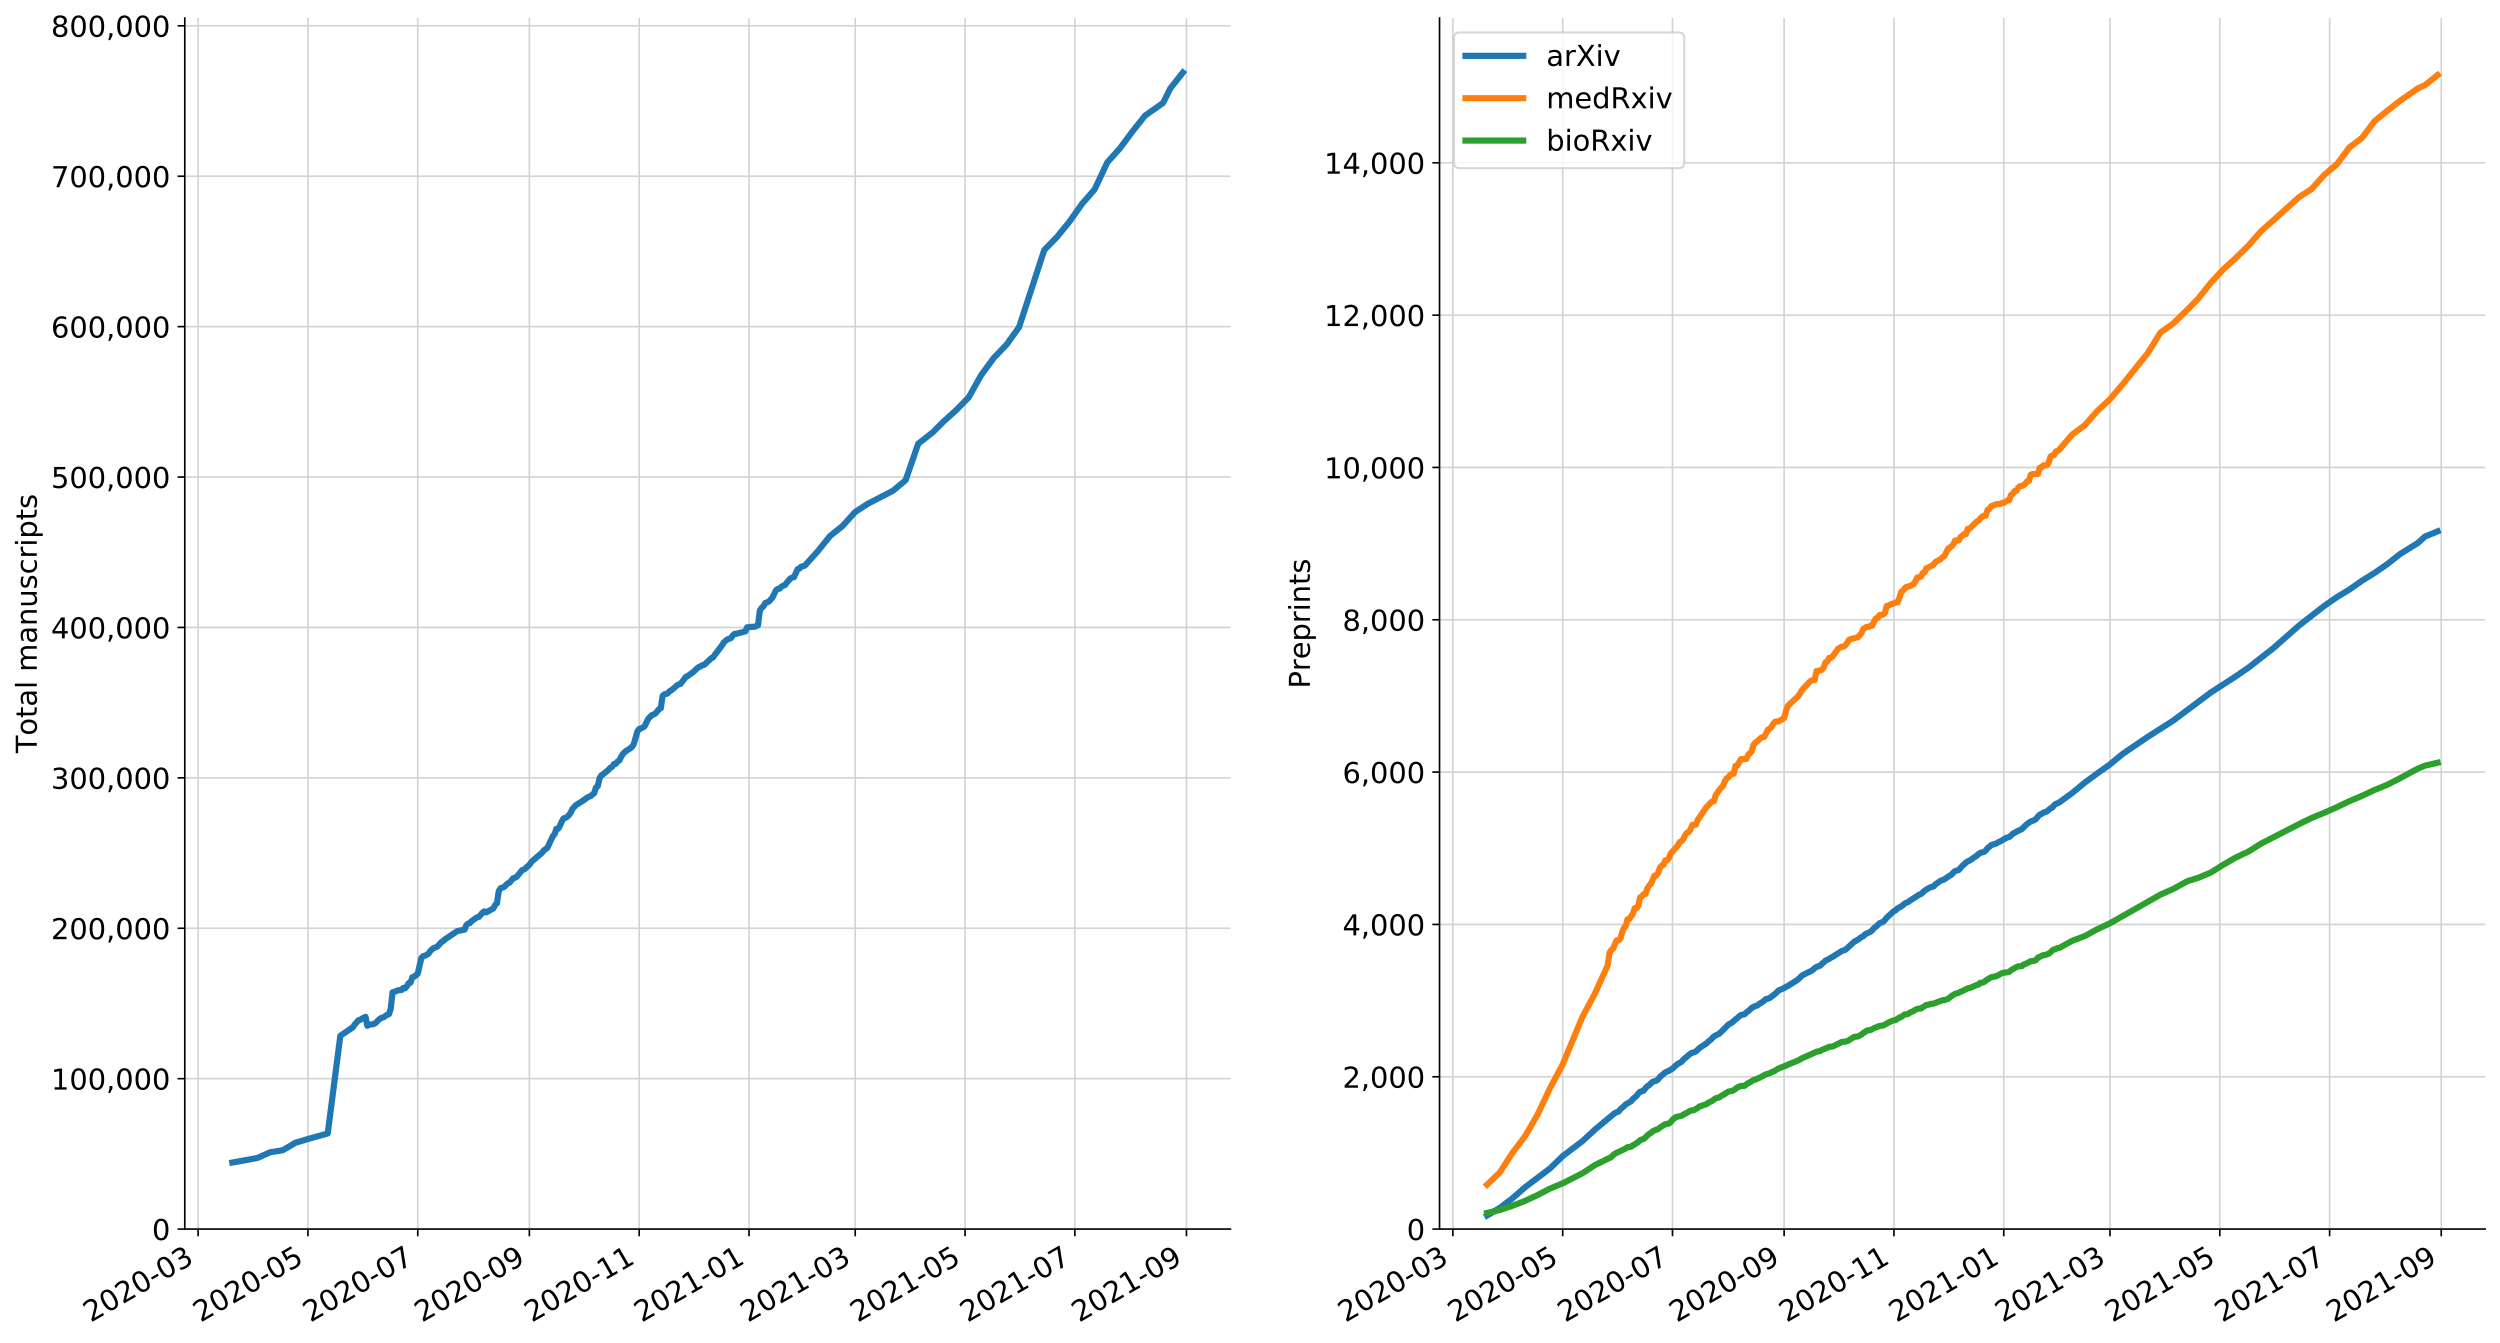<?xml version="1.0" encoding="utf-8" standalone="no"?>
<!DOCTYPE svg PUBLIC "-//W3C//DTD SVG 1.1//EN"
  "http://www.w3.org/Graphics/SVG/1.1/DTD/svg11.dtd">
<!-- Created with matplotlib (https://matplotlib.org/) -->
<svg height="651.453pt" version="1.1" viewBox="0 0 1212.844 651.453" width="1212.844pt" xmlns="http://www.w3.org/2000/svg" xmlns:xlink="http://www.w3.org/1999/xlink">
 <defs>
  <style type="text/css">
*{stroke-linecap:butt;stroke-linejoin:round;}
  </style>
 </defs>
 <g id="figure_1">
  <g id="patch_1">
   <path d="M 0 651.453 
L 1212.844 651.453 
L 1212.844 0 
L 0 0 
z
" style="fill:#ffffff;"/>
  </g>
  <g id="axes_1">
   <g id="patch_2">
    <path d="M 89.644 596.27 
L 596.916 596.27 
L 596.916 8.75 
L 89.644 8.75 
z
" style="fill:#ffffff;"/>
   </g>
   <g id="matplotlib.axis_1">
    <g id="xtick_1">
     <g id="line2d_1">
      <path clip-path="url(#pf2e35d38ed)" d="M 96.107 596.27 
L 96.107 8.75 
" style="fill:none;stroke:#d3d3d3;stroke-linecap:square;stroke-width:0.8;"/>
     </g>
     <g id="line2d_2">
      <defs>
       <path d="M 0 0 
L 0 3.5 
" id="m92eefa56e2" style="stroke:#000000;stroke-width:0.8;"/>
      </defs>
      <g>
       <use style="stroke:#000000;stroke-width:0.8;" x="96.107" xlink:href="#m92eefa56e2" y="596.27"/>
      </g>
     </g>
     <g id="text_1">
      <!-- 2020-03 -->
      <defs>
       <path d="M 19.188 8.297 
L 53.609 8.297 
L 53.609 0 
L 7.328 0 
L 7.328 8.297 
Q 12.938 14.109 22.625 23.891 
Q 32.328 33.688 34.812 36.531 
Q 39.547 41.844 41.422 45.531 
Q 43.312 49.219 43.312 52.781 
Q 43.312 58.594 39.234 62.25 
Q 35.156 65.922 28.609 65.922 
Q 23.969 65.922 18.812 64.312 
Q 13.672 62.703 7.812 59.422 
L 7.812 69.391 
Q 13.766 71.781 18.938 73 
Q 24.125 74.219 28.422 74.219 
Q 39.75 74.219 46.484 68.547 
Q 53.219 62.891 53.219 53.422 
Q 53.219 48.922 51.531 44.891 
Q 49.859 40.875 45.406 35.406 
Q 44.188 33.984 37.641 27.219 
Q 31.109 20.453 19.188 8.297 
z
" id="DejaVuSans-50"/>
       <path d="M 31.781 66.406 
Q 24.172 66.406 20.328 58.906 
Q 16.5 51.422 16.5 36.375 
Q 16.5 21.391 20.328 13.891 
Q 24.172 6.391 31.781 6.391 
Q 39.453 6.391 43.281 13.891 
Q 47.125 21.391 47.125 36.375 
Q 47.125 51.422 43.281 58.906 
Q 39.453 66.406 31.781 66.406 
z
M 31.781 74.219 
Q 44.047 74.219 50.516 64.516 
Q 56.984 54.828 56.984 36.375 
Q 56.984 17.969 50.516 8.266 
Q 44.047 -1.422 31.781 -1.422 
Q 19.531 -1.422 13.062 8.266 
Q 6.594 17.969 6.594 36.375 
Q 6.594 54.828 13.062 64.516 
Q 19.531 74.219 31.781 74.219 
z
" id="DejaVuSans-48"/>
       <path d="M 4.891 31.391 
L 31.203 31.391 
L 31.203 23.391 
L 4.891 23.391 
z
" id="DejaVuSans-45"/>
       <path d="M 40.578 39.312 
Q 47.656 37.797 51.625 33 
Q 55.609 28.219 55.609 21.188 
Q 55.609 10.406 48.188 4.484 
Q 40.766 -1.422 27.094 -1.422 
Q 22.516 -1.422 17.656 -0.516 
Q 12.797 0.391 7.625 2.203 
L 7.625 11.719 
Q 11.719 9.328 16.594 8.109 
Q 21.484 6.891 26.812 6.891 
Q 36.078 6.891 40.938 10.547 
Q 45.797 14.203 45.797 21.188 
Q 45.797 27.641 41.281 31.266 
Q 36.766 34.906 28.719 34.906 
L 20.219 34.906 
L 20.219 43.016 
L 29.109 43.016 
Q 36.375 43.016 40.234 45.922 
Q 44.094 48.828 44.094 54.297 
Q 44.094 59.906 40.109 62.906 
Q 36.141 65.922 28.719 65.922 
Q 24.656 65.922 20.016 65.031 
Q 15.375 64.156 9.812 62.312 
L 9.812 71.094 
Q 15.438 72.656 20.344 73.438 
Q 25.25 74.219 29.594 74.219 
Q 40.828 74.219 47.359 69.109 
Q 53.906 64.016 53.906 55.328 
Q 53.906 49.266 50.438 45.094 
Q 46.969 40.922 40.578 39.312 
z
" id="DejaVuSans-51"/>
      </defs>
      <g transform="translate(43.992 641.731)rotate(-30)scale(0.14 -0.14)">
       <use xlink:href="#DejaVuSans-50"/>
       <use x="63.623" xlink:href="#DejaVuSans-48"/>
       <use x="127.246" xlink:href="#DejaVuSans-50"/>
       <use x="190.869" xlink:href="#DejaVuSans-48"/>
       <use x="254.492" xlink:href="#DejaVuSans-45"/>
       <use x="290.576" xlink:href="#DejaVuSans-48"/>
       <use x="354.199" xlink:href="#DejaVuSans-51"/>
      </g>
     </g>
    </g>
    <g id="xtick_2">
     <g id="line2d_3">
      <path clip-path="url(#pf2e35d38ed)" d="M 149.385 596.27 
L 149.385 8.75 
" style="fill:none;stroke:#d3d3d3;stroke-linecap:square;stroke-width:0.8;"/>
     </g>
     <g id="line2d_4">
      <g>
       <use style="stroke:#000000;stroke-width:0.8;" x="149.385" xlink:href="#m92eefa56e2" y="596.27"/>
      </g>
     </g>
     <g id="text_2">
      <!-- 2020-05 -->
      <defs>
       <path d="M 10.797 72.906 
L 49.516 72.906 
L 49.516 64.594 
L 19.828 64.594 
L 19.828 46.734 
Q 21.969 47.469 24.109 47.828 
Q 26.266 48.188 28.422 48.188 
Q 40.625 48.188 47.75 41.5 
Q 54.891 34.812 54.891 23.391 
Q 54.891 11.625 47.562 5.094 
Q 40.234 -1.422 26.906 -1.422 
Q 22.312 -1.422 17.547 -0.641 
Q 12.797 0.141 7.719 1.703 
L 7.719 11.625 
Q 12.109 9.234 16.797 8.062 
Q 21.484 6.891 26.703 6.891 
Q 35.156 6.891 40.078 11.328 
Q 45.016 15.766 45.016 23.391 
Q 45.016 31 40.078 35.438 
Q 35.156 39.891 26.703 39.891 
Q 22.75 39.891 18.812 39.016 
Q 14.891 38.141 10.797 36.281 
z
" id="DejaVuSans-53"/>
      </defs>
      <g transform="translate(97.27 641.731)rotate(-30)scale(0.14 -0.14)">
       <use xlink:href="#DejaVuSans-50"/>
       <use x="63.623" xlink:href="#DejaVuSans-48"/>
       <use x="127.246" xlink:href="#DejaVuSans-50"/>
       <use x="190.869" xlink:href="#DejaVuSans-48"/>
       <use x="254.492" xlink:href="#DejaVuSans-45"/>
       <use x="290.576" xlink:href="#DejaVuSans-48"/>
       <use x="354.199" xlink:href="#DejaVuSans-53"/>
      </g>
     </g>
    </g>
    <g id="xtick_3">
     <g id="line2d_5">
      <path clip-path="url(#pf2e35d38ed)" d="M 202.662 596.27 
L 202.662 8.75 
" style="fill:none;stroke:#d3d3d3;stroke-linecap:square;stroke-width:0.8;"/>
     </g>
     <g id="line2d_6">
      <g>
       <use style="stroke:#000000;stroke-width:0.8;" x="202.662" xlink:href="#m92eefa56e2" y="596.27"/>
      </g>
     </g>
     <g id="text_3">
      <!-- 2020-07 -->
      <defs>
       <path d="M 8.203 72.906 
L 55.078 72.906 
L 55.078 68.703 
L 28.609 0 
L 18.312 0 
L 43.219 64.594 
L 8.203 64.594 
z
" id="DejaVuSans-55"/>
      </defs>
      <g transform="translate(150.547 641.731)rotate(-30)scale(0.14 -0.14)">
       <use xlink:href="#DejaVuSans-50"/>
       <use x="63.623" xlink:href="#DejaVuSans-48"/>
       <use x="127.246" xlink:href="#DejaVuSans-50"/>
       <use x="190.869" xlink:href="#DejaVuSans-48"/>
       <use x="254.492" xlink:href="#DejaVuSans-45"/>
       <use x="290.576" xlink:href="#DejaVuSans-48"/>
       <use x="354.199" xlink:href="#DejaVuSans-55"/>
      </g>
     </g>
    </g>
    <g id="xtick_4">
     <g id="line2d_7">
      <path clip-path="url(#pf2e35d38ed)" d="M 256.813 596.27 
L 256.813 8.75 
" style="fill:none;stroke:#d3d3d3;stroke-linecap:square;stroke-width:0.8;"/>
     </g>
     <g id="line2d_8">
      <g>
       <use style="stroke:#000000;stroke-width:0.8;" x="256.813" xlink:href="#m92eefa56e2" y="596.27"/>
      </g>
     </g>
     <g id="text_4">
      <!-- 2020-09 -->
      <defs>
       <path d="M 10.984 1.516 
L 10.984 10.5 
Q 14.703 8.734 18.5 7.812 
Q 22.312 6.891 25.984 6.891 
Q 35.75 6.891 40.891 13.453 
Q 46.047 20.016 46.781 33.406 
Q 43.953 29.203 39.594 26.953 
Q 35.25 24.703 29.984 24.703 
Q 19.047 24.703 12.672 31.312 
Q 6.297 37.938 6.297 49.422 
Q 6.297 60.641 12.938 67.422 
Q 19.578 74.219 30.609 74.219 
Q 43.266 74.219 49.922 64.516 
Q 56.594 54.828 56.594 36.375 
Q 56.594 19.141 48.406 8.859 
Q 40.234 -1.422 26.422 -1.422 
Q 22.703 -1.422 18.891 -0.688 
Q 15.094 0.047 10.984 1.516 
z
M 30.609 32.422 
Q 37.25 32.422 41.125 36.953 
Q 45.016 41.5 45.016 49.422 
Q 45.016 57.281 41.125 61.844 
Q 37.25 66.406 30.609 66.406 
Q 23.969 66.406 20.094 61.844 
Q 16.219 57.281 16.219 49.422 
Q 16.219 41.5 20.094 36.953 
Q 23.969 32.422 30.609 32.422 
z
" id="DejaVuSans-57"/>
      </defs>
      <g transform="translate(204.698 641.731)rotate(-30)scale(0.14 -0.14)">
       <use xlink:href="#DejaVuSans-50"/>
       <use x="63.623" xlink:href="#DejaVuSans-48"/>
       <use x="127.246" xlink:href="#DejaVuSans-50"/>
       <use x="190.869" xlink:href="#DejaVuSans-48"/>
       <use x="254.492" xlink:href="#DejaVuSans-45"/>
       <use x="290.576" xlink:href="#DejaVuSans-48"/>
       <use x="354.199" xlink:href="#DejaVuSans-57"/>
      </g>
     </g>
    </g>
    <g id="xtick_5">
     <g id="line2d_9">
      <path clip-path="url(#pf2e35d38ed)" d="M 310.091 596.27 
L 310.091 8.75 
" style="fill:none;stroke:#d3d3d3;stroke-linecap:square;stroke-width:0.8;"/>
     </g>
     <g id="line2d_10">
      <g>
       <use style="stroke:#000000;stroke-width:0.8;" x="310.091" xlink:href="#m92eefa56e2" y="596.27"/>
      </g>
     </g>
     <g id="text_5">
      <!-- 2020-11 -->
      <defs>
       <path d="M 12.406 8.297 
L 28.516 8.297 
L 28.516 63.922 
L 10.984 60.406 
L 10.984 69.391 
L 28.422 72.906 
L 38.281 72.906 
L 38.281 8.297 
L 54.391 8.297 
L 54.391 0 
L 12.406 0 
z
" id="DejaVuSans-49"/>
      </defs>
      <g transform="translate(257.976 641.731)rotate(-30)scale(0.14 -0.14)">
       <use xlink:href="#DejaVuSans-50"/>
       <use x="63.623" xlink:href="#DejaVuSans-48"/>
       <use x="127.246" xlink:href="#DejaVuSans-50"/>
       <use x="190.869" xlink:href="#DejaVuSans-48"/>
       <use x="254.492" xlink:href="#DejaVuSans-45"/>
       <use x="290.576" xlink:href="#DejaVuSans-49"/>
       <use x="354.199" xlink:href="#DejaVuSans-49"/>
      </g>
     </g>
    </g>
    <g id="xtick_6">
     <g id="line2d_11">
      <path clip-path="url(#pf2e35d38ed)" d="M 363.368 596.27 
L 363.368 8.75 
" style="fill:none;stroke:#d3d3d3;stroke-linecap:square;stroke-width:0.8;"/>
     </g>
     <g id="line2d_12">
      <g>
       <use style="stroke:#000000;stroke-width:0.8;" x="363.368" xlink:href="#m92eefa56e2" y="596.27"/>
      </g>
     </g>
     <g id="text_6">
      <!-- 2021-01 -->
      <g transform="translate(311.254 641.731)rotate(-30)scale(0.14 -0.14)">
       <use xlink:href="#DejaVuSans-50"/>
       <use x="63.623" xlink:href="#DejaVuSans-48"/>
       <use x="127.246" xlink:href="#DejaVuSans-50"/>
       <use x="190.869" xlink:href="#DejaVuSans-49"/>
       <use x="254.492" xlink:href="#DejaVuSans-45"/>
       <use x="290.576" xlink:href="#DejaVuSans-48"/>
       <use x="354.199" xlink:href="#DejaVuSans-49"/>
      </g>
     </g>
    </g>
    <g id="xtick_7">
     <g id="line2d_13">
      <path clip-path="url(#pf2e35d38ed)" d="M 414.899 596.27 
L 414.899 8.75 
" style="fill:none;stroke:#d3d3d3;stroke-linecap:square;stroke-width:0.8;"/>
     </g>
     <g id="line2d_14">
      <g>
       <use style="stroke:#000000;stroke-width:0.8;" x="414.899" xlink:href="#m92eefa56e2" y="596.27"/>
      </g>
     </g>
     <g id="text_7">
      <!-- 2021-03 -->
      <g transform="translate(362.784 641.731)rotate(-30)scale(0.14 -0.14)">
       <use xlink:href="#DejaVuSans-50"/>
       <use x="63.623" xlink:href="#DejaVuSans-48"/>
       <use x="127.246" xlink:href="#DejaVuSans-50"/>
       <use x="190.869" xlink:href="#DejaVuSans-49"/>
       <use x="254.492" xlink:href="#DejaVuSans-45"/>
       <use x="290.576" xlink:href="#DejaVuSans-48"/>
       <use x="354.199" xlink:href="#DejaVuSans-51"/>
      </g>
     </g>
    </g>
    <g id="xtick_8">
     <g id="line2d_15">
      <path clip-path="url(#pf2e35d38ed)" d="M 468.177 596.27 
L 468.177 8.75 
" style="fill:none;stroke:#d3d3d3;stroke-linecap:square;stroke-width:0.8;"/>
     </g>
     <g id="line2d_16">
      <g>
       <use style="stroke:#000000;stroke-width:0.8;" x="468.177" xlink:href="#m92eefa56e2" y="596.27"/>
      </g>
     </g>
     <g id="text_8">
      <!-- 2021-05 -->
      <g transform="translate(416.062 641.731)rotate(-30)scale(0.14 -0.14)">
       <use xlink:href="#DejaVuSans-50"/>
       <use x="63.623" xlink:href="#DejaVuSans-48"/>
       <use x="127.246" xlink:href="#DejaVuSans-50"/>
       <use x="190.869" xlink:href="#DejaVuSans-49"/>
       <use x="254.492" xlink:href="#DejaVuSans-45"/>
       <use x="290.576" xlink:href="#DejaVuSans-48"/>
       <use x="354.199" xlink:href="#DejaVuSans-53"/>
      </g>
     </g>
    </g>
    <g id="xtick_9">
     <g id="line2d_17">
      <path clip-path="url(#pf2e35d38ed)" d="M 521.454 596.27 
L 521.454 8.75 
" style="fill:none;stroke:#d3d3d3;stroke-linecap:square;stroke-width:0.8;"/>
     </g>
     <g id="line2d_18">
      <g>
       <use style="stroke:#000000;stroke-width:0.8;" x="521.454" xlink:href="#m92eefa56e2" y="596.27"/>
      </g>
     </g>
     <g id="text_9">
      <!-- 2021-07 -->
      <g transform="translate(469.34 641.731)rotate(-30)scale(0.14 -0.14)">
       <use xlink:href="#DejaVuSans-50"/>
       <use x="63.623" xlink:href="#DejaVuSans-48"/>
       <use x="127.246" xlink:href="#DejaVuSans-50"/>
       <use x="190.869" xlink:href="#DejaVuSans-49"/>
       <use x="254.492" xlink:href="#DejaVuSans-45"/>
       <use x="290.576" xlink:href="#DejaVuSans-48"/>
       <use x="354.199" xlink:href="#DejaVuSans-55"/>
      </g>
     </g>
    </g>
    <g id="xtick_10">
     <g id="line2d_19">
      <path clip-path="url(#pf2e35d38ed)" d="M 575.605 596.27 
L 575.605 8.75 
" style="fill:none;stroke:#d3d3d3;stroke-linecap:square;stroke-width:0.8;"/>
     </g>
     <g id="line2d_20">
      <g>
       <use style="stroke:#000000;stroke-width:0.8;" x="575.605" xlink:href="#m92eefa56e2" y="596.27"/>
      </g>
     </g>
     <g id="text_10">
      <!-- 2021-09 -->
      <g transform="translate(523.491 641.731)rotate(-30)scale(0.14 -0.14)">
       <use xlink:href="#DejaVuSans-50"/>
       <use x="63.623" xlink:href="#DejaVuSans-48"/>
       <use x="127.246" xlink:href="#DejaVuSans-50"/>
       <use x="190.869" xlink:href="#DejaVuSans-49"/>
       <use x="254.492" xlink:href="#DejaVuSans-45"/>
       <use x="290.576" xlink:href="#DejaVuSans-48"/>
       <use x="354.199" xlink:href="#DejaVuSans-57"/>
      </g>
     </g>
    </g>
   </g>
   <g id="matplotlib.axis_2">
    <g id="ytick_1">
     <g id="line2d_21">
      <path clip-path="url(#pf2e35d38ed)" d="M 89.644 596.27 
L 596.916 596.27 
" style="fill:none;stroke:#d3d3d3;stroke-linecap:square;stroke-width:0.8;"/>
     </g>
     <g id="line2d_22">
      <defs>
       <path d="M 0 0 
L -3.5 0 
" id="m4556c747a5" style="stroke:#000000;stroke-width:0.8;"/>
      </defs>
      <g>
       <use style="stroke:#000000;stroke-width:0.8;" x="89.644" xlink:href="#m4556c747a5" y="596.27"/>
      </g>
     </g>
     <g id="text_11">
      <!-- 0 -->
      <g transform="translate(73.736 601.589)scale(0.14 -0.14)">
       <use xlink:href="#DejaVuSans-48"/>
      </g>
     </g>
    </g>
    <g id="ytick_2">
     <g id="line2d_23">
      <path clip-path="url(#pf2e35d38ed)" d="M 89.644 523.302 
L 596.916 523.302 
" style="fill:none;stroke:#d3d3d3;stroke-linecap:square;stroke-width:0.8;"/>
     </g>
     <g id="line2d_24">
      <g>
       <use style="stroke:#000000;stroke-width:0.8;" x="89.644" xlink:href="#m4556c747a5" y="523.302"/>
      </g>
     </g>
     <g id="text_12">
      <!-- 100,000 -->
      <defs>
       <path d="M 11.719 12.406 
L 22.016 12.406 
L 22.016 4 
L 14.016 -11.625 
L 7.719 -11.625 
L 11.719 4 
z
" id="DejaVuSans-44"/>
      </defs>
      <g transform="translate(24.749 528.62)scale(0.14 -0.14)">
       <use xlink:href="#DejaVuSans-49"/>
       <use x="63.623" xlink:href="#DejaVuSans-48"/>
       <use x="127.246" xlink:href="#DejaVuSans-48"/>
       <use x="190.869" xlink:href="#DejaVuSans-44"/>
       <use x="222.656" xlink:href="#DejaVuSans-48"/>
       <use x="286.279" xlink:href="#DejaVuSans-48"/>
       <use x="349.902" xlink:href="#DejaVuSans-48"/>
      </g>
     </g>
    </g>
    <g id="ytick_3">
     <g id="line2d_25">
      <path clip-path="url(#pf2e35d38ed)" d="M 89.644 450.333 
L 596.916 450.333 
" style="fill:none;stroke:#d3d3d3;stroke-linecap:square;stroke-width:0.8;"/>
     </g>
     <g id="line2d_26">
      <g>
       <use style="stroke:#000000;stroke-width:0.8;" x="89.644" xlink:href="#m4556c747a5" y="450.333"/>
      </g>
     </g>
     <g id="text_13">
      <!-- 200,000 -->
      <g transform="translate(24.749 455.651)scale(0.14 -0.14)">
       <use xlink:href="#DejaVuSans-50"/>
       <use x="63.623" xlink:href="#DejaVuSans-48"/>
       <use x="127.246" xlink:href="#DejaVuSans-48"/>
       <use x="190.869" xlink:href="#DejaVuSans-44"/>
       <use x="222.656" xlink:href="#DejaVuSans-48"/>
       <use x="286.279" xlink:href="#DejaVuSans-48"/>
       <use x="349.902" xlink:href="#DejaVuSans-48"/>
      </g>
     </g>
    </g>
    <g id="ytick_4">
     <g id="line2d_27">
      <path clip-path="url(#pf2e35d38ed)" d="M 89.644 377.364 
L 596.916 377.364 
" style="fill:none;stroke:#d3d3d3;stroke-linecap:square;stroke-width:0.8;"/>
     </g>
     <g id="line2d_28">
      <g>
       <use style="stroke:#000000;stroke-width:0.8;" x="89.644" xlink:href="#m4556c747a5" y="377.364"/>
      </g>
     </g>
     <g id="text_14">
      <!-- 300,000 -->
      <g transform="translate(24.749 382.683)scale(0.14 -0.14)">
       <use xlink:href="#DejaVuSans-51"/>
       <use x="63.623" xlink:href="#DejaVuSans-48"/>
       <use x="127.246" xlink:href="#DejaVuSans-48"/>
       <use x="190.869" xlink:href="#DejaVuSans-44"/>
       <use x="222.656" xlink:href="#DejaVuSans-48"/>
       <use x="286.279" xlink:href="#DejaVuSans-48"/>
       <use x="349.902" xlink:href="#DejaVuSans-48"/>
      </g>
     </g>
    </g>
    <g id="ytick_5">
     <g id="line2d_29">
      <path clip-path="url(#pf2e35d38ed)" d="M 89.644 304.395 
L 596.916 304.395 
" style="fill:none;stroke:#d3d3d3;stroke-linecap:square;stroke-width:0.8;"/>
     </g>
     <g id="line2d_30">
      <g>
       <use style="stroke:#000000;stroke-width:0.8;" x="89.644" xlink:href="#m4556c747a5" y="304.395"/>
      </g>
     </g>
     <g id="text_15">
      <!-- 400,000 -->
      <defs>
       <path d="M 37.797 64.312 
L 12.891 25.391 
L 37.797 25.391 
z
M 35.203 72.906 
L 47.609 72.906 
L 47.609 25.391 
L 58.016 25.391 
L 58.016 17.188 
L 47.609 17.188 
L 47.609 0 
L 37.797 0 
L 37.797 17.188 
L 4.891 17.188 
L 4.891 26.703 
z
" id="DejaVuSans-52"/>
      </defs>
      <g transform="translate(24.749 309.714)scale(0.14 -0.14)">
       <use xlink:href="#DejaVuSans-52"/>
       <use x="63.623" xlink:href="#DejaVuSans-48"/>
       <use x="127.246" xlink:href="#DejaVuSans-48"/>
       <use x="190.869" xlink:href="#DejaVuSans-44"/>
       <use x="222.656" xlink:href="#DejaVuSans-48"/>
       <use x="286.279" xlink:href="#DejaVuSans-48"/>
       <use x="349.902" xlink:href="#DejaVuSans-48"/>
      </g>
     </g>
    </g>
    <g id="ytick_6">
     <g id="line2d_31">
      <path clip-path="url(#pf2e35d38ed)" d="M 89.644 231.426 
L 596.916 231.426 
" style="fill:none;stroke:#d3d3d3;stroke-linecap:square;stroke-width:0.8;"/>
     </g>
     <g id="line2d_32">
      <g>
       <use style="stroke:#000000;stroke-width:0.8;" x="89.644" xlink:href="#m4556c747a5" y="231.426"/>
      </g>
     </g>
     <g id="text_16">
      <!-- 500,000 -->
      <g transform="translate(24.749 236.745)scale(0.14 -0.14)">
       <use xlink:href="#DejaVuSans-53"/>
       <use x="63.623" xlink:href="#DejaVuSans-48"/>
       <use x="127.246" xlink:href="#DejaVuSans-48"/>
       <use x="190.869" xlink:href="#DejaVuSans-44"/>
       <use x="222.656" xlink:href="#DejaVuSans-48"/>
       <use x="286.279" xlink:href="#DejaVuSans-48"/>
       <use x="349.902" xlink:href="#DejaVuSans-48"/>
      </g>
     </g>
    </g>
    <g id="ytick_7">
     <g id="line2d_33">
      <path clip-path="url(#pf2e35d38ed)" d="M 89.644 158.457 
L 596.916 158.457 
" style="fill:none;stroke:#d3d3d3;stroke-linecap:square;stroke-width:0.8;"/>
     </g>
     <g id="line2d_34">
      <g>
       <use style="stroke:#000000;stroke-width:0.8;" x="89.644" xlink:href="#m4556c747a5" y="158.457"/>
      </g>
     </g>
     <g id="text_17">
      <!-- 600,000 -->
      <defs>
       <path d="M 33.016 40.375 
Q 26.375 40.375 22.484 35.828 
Q 18.609 31.297 18.609 23.391 
Q 18.609 15.531 22.484 10.953 
Q 26.375 6.391 33.016 6.391 
Q 39.656 6.391 43.531 10.953 
Q 47.406 15.531 47.406 23.391 
Q 47.406 31.297 43.531 35.828 
Q 39.656 40.375 33.016 40.375 
z
M 52.594 71.297 
L 52.594 62.312 
Q 48.875 64.062 45.094 64.984 
Q 41.312 65.922 37.594 65.922 
Q 27.828 65.922 22.672 59.328 
Q 17.531 52.734 16.797 39.406 
Q 19.672 43.656 24.016 45.922 
Q 28.375 48.188 33.594 48.188 
Q 44.578 48.188 50.953 41.516 
Q 57.328 34.859 57.328 23.391 
Q 57.328 12.156 50.688 5.359 
Q 44.047 -1.422 33.016 -1.422 
Q 20.359 -1.422 13.672 8.266 
Q 6.984 17.969 6.984 36.375 
Q 6.984 53.656 15.188 63.938 
Q 23.391 74.219 37.203 74.219 
Q 40.922 74.219 44.703 73.484 
Q 48.484 72.75 52.594 71.297 
z
" id="DejaVuSans-54"/>
      </defs>
      <g transform="translate(24.749 163.776)scale(0.14 -0.14)">
       <use xlink:href="#DejaVuSans-54"/>
       <use x="63.623" xlink:href="#DejaVuSans-48"/>
       <use x="127.246" xlink:href="#DejaVuSans-48"/>
       <use x="190.869" xlink:href="#DejaVuSans-44"/>
       <use x="222.656" xlink:href="#DejaVuSans-48"/>
       <use x="286.279" xlink:href="#DejaVuSans-48"/>
       <use x="349.902" xlink:href="#DejaVuSans-48"/>
      </g>
     </g>
    </g>
    <g id="ytick_8">
     <g id="line2d_35">
      <path clip-path="url(#pf2e35d38ed)" d="M 89.644 85.488 
L 596.916 85.488 
" style="fill:none;stroke:#d3d3d3;stroke-linecap:square;stroke-width:0.8;"/>
     </g>
     <g id="line2d_36">
      <g>
       <use style="stroke:#000000;stroke-width:0.8;" x="89.644" xlink:href="#m4556c747a5" y="85.488"/>
      </g>
     </g>
     <g id="text_18">
      <!-- 700,000 -->
      <g transform="translate(24.749 90.807)scale(0.14 -0.14)">
       <use xlink:href="#DejaVuSans-55"/>
       <use x="63.623" xlink:href="#DejaVuSans-48"/>
       <use x="127.246" xlink:href="#DejaVuSans-48"/>
       <use x="190.869" xlink:href="#DejaVuSans-44"/>
       <use x="222.656" xlink:href="#DejaVuSans-48"/>
       <use x="286.279" xlink:href="#DejaVuSans-48"/>
       <use x="349.902" xlink:href="#DejaVuSans-48"/>
      </g>
     </g>
    </g>
    <g id="ytick_9">
     <g id="line2d_37">
      <path clip-path="url(#pf2e35d38ed)" d="M 89.644 12.519 
L 596.916 12.519 
" style="fill:none;stroke:#d3d3d3;stroke-linecap:square;stroke-width:0.8;"/>
     </g>
     <g id="line2d_38">
      <g>
       <use style="stroke:#000000;stroke-width:0.8;" x="89.644" xlink:href="#m4556c747a5" y="12.519"/>
      </g>
     </g>
     <g id="text_19">
      <!-- 800,000 -->
      <defs>
       <path d="M 31.781 34.625 
Q 24.75 34.625 20.719 30.859 
Q 16.703 27.094 16.703 20.516 
Q 16.703 13.922 20.719 10.156 
Q 24.75 6.391 31.781 6.391 
Q 38.812 6.391 42.859 10.172 
Q 46.922 13.969 46.922 20.516 
Q 46.922 27.094 42.891 30.859 
Q 38.875 34.625 31.781 34.625 
z
M 21.922 38.812 
Q 15.578 40.375 12.031 44.719 
Q 8.5 49.078 8.5 55.328 
Q 8.5 64.062 14.719 69.141 
Q 20.953 74.219 31.781 74.219 
Q 42.672 74.219 48.875 69.141 
Q 55.078 64.062 55.078 55.328 
Q 55.078 49.078 51.531 44.719 
Q 48 40.375 41.703 38.812 
Q 48.828 37.156 52.797 32.312 
Q 56.781 27.484 56.781 20.516 
Q 56.781 9.906 50.312 4.234 
Q 43.844 -1.422 31.781 -1.422 
Q 19.734 -1.422 13.25 4.234 
Q 6.781 9.906 6.781 20.516 
Q 6.781 27.484 10.781 32.312 
Q 14.797 37.156 21.922 38.812 
z
M 18.312 54.391 
Q 18.312 48.734 21.844 45.562 
Q 25.391 42.391 31.781 42.391 
Q 38.141 42.391 41.719 45.562 
Q 45.312 48.734 45.312 54.391 
Q 45.312 60.062 41.719 63.234 
Q 38.141 66.406 31.781 66.406 
Q 25.391 66.406 21.844 63.234 
Q 18.312 60.062 18.312 54.391 
z
" id="DejaVuSans-56"/>
      </defs>
      <g transform="translate(24.749 17.838)scale(0.14 -0.14)">
       <use xlink:href="#DejaVuSans-56"/>
       <use x="63.623" xlink:href="#DejaVuSans-48"/>
       <use x="127.246" xlink:href="#DejaVuSans-48"/>
       <use x="190.869" xlink:href="#DejaVuSans-44"/>
       <use x="222.656" xlink:href="#DejaVuSans-48"/>
       <use x="286.279" xlink:href="#DejaVuSans-48"/>
       <use x="349.902" xlink:href="#DejaVuSans-48"/>
      </g>
     </g>
    </g>
    <g id="text_20">
     <!-- Total manuscripts -->
     <defs>
      <path d="M -0.297 72.906 
L 61.375 72.906 
L 61.375 64.594 
L 35.5 64.594 
L 35.5 0 
L 25.594 0 
L 25.594 64.594 
L -0.297 64.594 
z
" id="DejaVuSans-84"/>
      <path d="M 30.609 48.391 
Q 23.391 48.391 19.188 42.75 
Q 14.984 37.109 14.984 27.297 
Q 14.984 17.484 19.156 11.844 
Q 23.344 6.203 30.609 6.203 
Q 37.797 6.203 41.984 11.859 
Q 46.188 17.531 46.188 27.297 
Q 46.188 37.016 41.984 42.703 
Q 37.797 48.391 30.609 48.391 
z
M 30.609 56 
Q 42.328 56 49.016 48.375 
Q 55.719 40.766 55.719 27.297 
Q 55.719 13.875 49.016 6.219 
Q 42.328 -1.422 30.609 -1.422 
Q 18.844 -1.422 12.172 6.219 
Q 5.516 13.875 5.516 27.297 
Q 5.516 40.766 12.172 48.375 
Q 18.844 56 30.609 56 
z
" id="DejaVuSans-111"/>
      <path d="M 18.312 70.219 
L 18.312 54.688 
L 36.812 54.688 
L 36.812 47.703 
L 18.312 47.703 
L 18.312 18.016 
Q 18.312 11.328 20.141 9.422 
Q 21.969 7.516 27.594 7.516 
L 36.812 7.516 
L 36.812 0 
L 27.594 0 
Q 17.188 0 13.234 3.875 
Q 9.281 7.766 9.281 18.016 
L 9.281 47.703 
L 2.688 47.703 
L 2.688 54.688 
L 9.281 54.688 
L 9.281 70.219 
z
" id="DejaVuSans-116"/>
      <path d="M 34.281 27.484 
Q 23.391 27.484 19.188 25 
Q 14.984 22.516 14.984 16.5 
Q 14.984 11.719 18.141 8.906 
Q 21.297 6.109 26.703 6.109 
Q 34.188 6.109 38.703 11.406 
Q 43.219 16.703 43.219 25.484 
L 43.219 27.484 
z
M 52.203 31.203 
L 52.203 0 
L 43.219 0 
L 43.219 8.297 
Q 40.141 3.328 35.547 0.953 
Q 30.953 -1.422 24.312 -1.422 
Q 15.922 -1.422 10.953 3.297 
Q 6 8.016 6 15.922 
Q 6 25.141 12.172 29.828 
Q 18.359 34.516 30.609 34.516 
L 43.219 34.516 
L 43.219 35.406 
Q 43.219 41.609 39.141 45 
Q 35.062 48.391 27.688 48.391 
Q 23 48.391 18.547 47.266 
Q 14.109 46.141 10.016 43.891 
L 10.016 52.203 
Q 14.938 54.109 19.578 55.047 
Q 24.219 56 28.609 56 
Q 40.484 56 46.344 49.844 
Q 52.203 43.703 52.203 31.203 
z
" id="DejaVuSans-97"/>
      <path d="M 9.422 75.984 
L 18.406 75.984 
L 18.406 0 
L 9.422 0 
z
" id="DejaVuSans-108"/>
      <path id="DejaVuSans-32"/>
      <path d="M 52 44.188 
Q 55.375 50.25 60.062 53.125 
Q 64.75 56 71.094 56 
Q 79.641 56 84.281 50.016 
Q 88.922 44.047 88.922 33.016 
L 88.922 0 
L 79.891 0 
L 79.891 32.719 
Q 79.891 40.578 77.094 44.375 
Q 74.312 48.188 68.609 48.188 
Q 61.625 48.188 57.562 43.547 
Q 53.516 38.922 53.516 30.906 
L 53.516 0 
L 44.484 0 
L 44.484 32.719 
Q 44.484 40.625 41.703 44.406 
Q 38.922 48.188 33.109 48.188 
Q 26.219 48.188 22.156 43.531 
Q 18.109 38.875 18.109 30.906 
L 18.109 0 
L 9.078 0 
L 9.078 54.688 
L 18.109 54.688 
L 18.109 46.188 
Q 21.188 51.219 25.484 53.609 
Q 29.781 56 35.688 56 
Q 41.656 56 45.828 52.969 
Q 50 49.953 52 44.188 
z
" id="DejaVuSans-109"/>
      <path d="M 54.891 33.016 
L 54.891 0 
L 45.906 0 
L 45.906 32.719 
Q 45.906 40.484 42.875 44.328 
Q 39.844 48.188 33.797 48.188 
Q 26.516 48.188 22.312 43.547 
Q 18.109 38.922 18.109 30.906 
L 18.109 0 
L 9.078 0 
L 9.078 54.688 
L 18.109 54.688 
L 18.109 46.188 
Q 21.344 51.125 25.703 53.562 
Q 30.078 56 35.797 56 
Q 45.219 56 50.047 50.172 
Q 54.891 44.344 54.891 33.016 
z
" id="DejaVuSans-110"/>
      <path d="M 8.5 21.578 
L 8.5 54.688 
L 17.484 54.688 
L 17.484 21.922 
Q 17.484 14.156 20.5 10.266 
Q 23.531 6.391 29.594 6.391 
Q 36.859 6.391 41.078 11.031 
Q 45.312 15.672 45.312 23.688 
L 45.312 54.688 
L 54.297 54.688 
L 54.297 0 
L 45.312 0 
L 45.312 8.406 
Q 42.047 3.422 37.719 1 
Q 33.406 -1.422 27.688 -1.422 
Q 18.266 -1.422 13.375 4.438 
Q 8.5 10.297 8.5 21.578 
z
M 31.109 56 
z
" id="DejaVuSans-117"/>
      <path d="M 44.281 53.078 
L 44.281 44.578 
Q 40.484 46.531 36.375 47.5 
Q 32.281 48.484 27.875 48.484 
Q 21.188 48.484 17.844 46.438 
Q 14.5 44.391 14.5 40.281 
Q 14.5 37.156 16.891 35.375 
Q 19.281 33.594 26.516 31.984 
L 29.594 31.297 
Q 39.156 29.25 43.188 25.516 
Q 47.219 21.781 47.219 15.094 
Q 47.219 7.469 41.188 3.016 
Q 35.156 -1.422 24.609 -1.422 
Q 20.219 -1.422 15.453 -0.562 
Q 10.688 0.297 5.422 2 
L 5.422 11.281 
Q 10.406 8.688 15.234 7.391 
Q 20.062 6.109 24.812 6.109 
Q 31.156 6.109 34.562 8.281 
Q 37.984 10.453 37.984 14.406 
Q 37.984 18.062 35.516 20.016 
Q 33.062 21.969 24.703 23.781 
L 21.578 24.516 
Q 13.234 26.266 9.516 29.906 
Q 5.812 33.547 5.812 39.891 
Q 5.812 47.609 11.281 51.797 
Q 16.75 56 26.812 56 
Q 31.781 56 36.172 55.266 
Q 40.578 54.547 44.281 53.078 
z
" id="DejaVuSans-115"/>
      <path d="M 48.781 52.594 
L 48.781 44.188 
Q 44.969 46.297 41.141 47.344 
Q 37.312 48.391 33.406 48.391 
Q 24.656 48.391 19.812 42.844 
Q 14.984 37.312 14.984 27.297 
Q 14.984 17.281 19.812 11.734 
Q 24.656 6.203 33.406 6.203 
Q 37.312 6.203 41.141 7.25 
Q 44.969 8.297 48.781 10.406 
L 48.781 2.094 
Q 45.016 0.344 40.984 -0.531 
Q 36.969 -1.422 32.422 -1.422 
Q 20.062 -1.422 12.781 6.344 
Q 5.516 14.109 5.516 27.297 
Q 5.516 40.672 12.859 48.328 
Q 20.219 56 33.016 56 
Q 37.156 56 41.109 55.141 
Q 45.062 54.297 48.781 52.594 
z
" id="DejaVuSans-99"/>
      <path d="M 41.109 46.297 
Q 39.594 47.172 37.812 47.578 
Q 36.031 48 33.891 48 
Q 26.266 48 22.188 43.047 
Q 18.109 38.094 18.109 28.812 
L 18.109 0 
L 9.078 0 
L 9.078 54.688 
L 18.109 54.688 
L 18.109 46.188 
Q 20.953 51.172 25.484 53.578 
Q 30.031 56 36.531 56 
Q 37.453 56 38.578 55.875 
Q 39.703 55.766 41.062 55.516 
z
" id="DejaVuSans-114"/>
      <path d="M 9.422 54.688 
L 18.406 54.688 
L 18.406 0 
L 9.422 0 
z
M 9.422 75.984 
L 18.406 75.984 
L 18.406 64.594 
L 9.422 64.594 
z
" id="DejaVuSans-105"/>
      <path d="M 18.109 8.203 
L 18.109 -20.797 
L 9.078 -20.797 
L 9.078 54.688 
L 18.109 54.688 
L 18.109 46.391 
Q 20.953 51.266 25.266 53.625 
Q 29.594 56 35.594 56 
Q 45.562 56 51.781 48.094 
Q 58.016 40.188 58.016 27.297 
Q 58.016 14.406 51.781 6.484 
Q 45.562 -1.422 35.594 -1.422 
Q 29.594 -1.422 25.266 0.953 
Q 20.953 3.328 18.109 8.203 
z
M 48.688 27.297 
Q 48.688 37.203 44.609 42.844 
Q 40.531 48.484 33.406 48.484 
Q 26.266 48.484 22.188 42.844 
Q 18.109 37.203 18.109 27.297 
Q 18.109 17.391 22.188 11.75 
Q 26.266 6.109 33.406 6.109 
Q 40.531 6.109 44.609 11.75 
Q 48.688 17.391 48.688 27.297 
z
" id="DejaVuSans-112"/>
     </defs>
     <g transform="translate(17.838 365.387)rotate(-90)scale(0.14 -0.14)">
      <use xlink:href="#DejaVuSans-84"/>
      <use x="60.818" xlink:href="#DejaVuSans-111"/>
      <use x="122" xlink:href="#DejaVuSans-116"/>
      <use x="161.209" xlink:href="#DejaVuSans-97"/>
      <use x="222.488" xlink:href="#DejaVuSans-108"/>
      <use x="250.271" xlink:href="#DejaVuSans-32"/>
      <use x="282.059" xlink:href="#DejaVuSans-109"/>
      <use x="379.471" xlink:href="#DejaVuSans-97"/>
      <use x="440.75" xlink:href="#DejaVuSans-110"/>
      <use x="504.129" xlink:href="#DejaVuSans-117"/>
      <use x="567.508" xlink:href="#DejaVuSans-115"/>
      <use x="619.607" xlink:href="#DejaVuSans-99"/>
      <use x="674.588" xlink:href="#DejaVuSans-114"/>
      <use x="715.701" xlink:href="#DejaVuSans-105"/>
      <use x="743.484" xlink:href="#DejaVuSans-112"/>
      <use x="806.961" xlink:href="#DejaVuSans-116"/>
      <use x="846.17" xlink:href="#DejaVuSans-115"/>
     </g>
    </g>
   </g>
   <g id="line2d_39">
    <path clip-path="url(#pf2e35d38ed)" d="M 112.702 564.004 
L 124.929 561.758 
L 131.043 558.999 
L 137.157 558.036 
L 143.271 554.411 
L 149.385 552.572 
L 158.992 549.883 
L 165.106 502.511 
L 171.22 498.342 
L 172.093 496.984 
L 172.966 496.065 
L 173.84 494.984 
L 174.713 494.799 
L 175.587 494.149 
L 177.333 493.305 
L 178.207 497.654 
L 179.08 497.176 
L 179.954 496.973 
L 180.827 496.933 
L 181.7 496.607 
L 182.574 496.003 
L 183.447 494.994 
L 184.321 494.266 
L 185.194 493.75 
L 186.067 493.545 
L 187.814 492.336 
L 188.688 491.994 
L 189.561 489.353 
L 190.435 481.422 
L 191.308 481.19 
L 193.055 480.453 
L 194.802 480.289 
L 195.675 479.26 
L 196.548 479.46 
L 197.422 478.379 
L 198.295 476.934 
L 199.169 476.722 
L 200.042 474.069 
L 200.915 473.813 
L 201.789 473.187 
L 202.662 472.354 
L 204.409 464.815 
L 205.282 463.864 
L 206.156 463.629 
L 207.029 463.228 
L 207.903 462.634 
L 208.776 461.33 
L 209.649 460.487 
L 210.523 459.87 
L 211.396 459.606 
L 212.27 459.134 
L 214.016 457.157 
L 214.89 456.641 
L 215.763 455.799 
L 221.877 451.698 
L 225.371 450.995 
L 226.244 448.772 
L 227.117 448.05 
L 227.991 447.763 
L 228.864 446.813 
L 231.484 444.998 
L 232.358 444.791 
L 234.105 442.74 
L 234.978 442.136 
L 235.851 442.644 
L 239.345 440.693 
L 240.219 439.003 
L 241.092 438.232 
L 241.965 432.344 
L 242.839 430.914 
L 244.586 430.304 
L 246.332 428.521 
L 247.206 428.206 
L 248.953 426.046 
L 249.826 425.86 
L 250.699 425.316 
L 253.32 422.113 
L 254.193 421.875 
L 256.813 419.566 
L 257.687 418.356 
L 258.56 417.455 
L 262.927 413.728 
L 263.8 412.584 
L 265.547 411.328 
L 268.167 405.724 
L 269.041 404.716 
L 269.914 402.12 
L 270.788 402.045 
L 271.661 400.594 
L 272.534 398.573 
L 273.408 397.036 
L 274.281 396.76 
L 275.155 396.311 
L 276.028 395.409 
L 276.901 394.133 
L 277.775 392.341 
L 279.522 390.48 
L 280.395 389.977 
L 283.015 388.335 
L 284.762 387.033 
L 285.635 386.554 
L 286.509 386.24 
L 288.256 384.788 
L 289.129 382.035 
L 290.003 381.346 
L 290.876 377.494 
L 291.749 376.147 
L 292.623 375.577 
L 295.243 373.457 
L 296.116 372.454 
L 296.99 371.995 
L 297.863 370.648 
L 298.737 370.559 
L 299.61 369.458 
L 300.483 368.888 
L 301.357 367.147 
L 302.23 365.727 
L 303.104 364.849 
L 303.977 364.129 
L 304.85 363.655 
L 306.597 362.392 
L 307.471 360.989 
L 309.217 354.888 
L 310.091 353.679 
L 310.964 353.389 
L 311.838 352.931 
L 312.711 352.348 
L 314.458 348.736 
L 316.205 346.926 
L 317.078 346.629 
L 317.951 346.159 
L 319.698 344.037 
L 320.572 343.609 
L 321.445 337.593 
L 322.318 336.831 
L 323.192 336.656 
L 324.065 336.221 
L 324.939 335.281 
L 325.812 334.788 
L 326.685 334.083 
L 328.432 332.478 
L 329.306 332.027 
L 330.179 331.765 
L 332.799 328.302 
L 333.673 328.002 
L 334.546 327.294 
L 336.293 326.068 
L 338.04 324.363 
L 338.913 323.69 
L 339.786 323.36 
L 340.66 322.716 
L 341.533 322.568 
L 342.407 321.862 
L 343.28 320.953 
L 344.154 320.269 
L 345.027 319.296 
L 345.9 319.007 
L 346.774 317.663 
L 350.267 313.117 
L 351.141 311.628 
L 352.888 310.168 
L 353.761 309.917 
L 354.634 309.526 
L 355.508 308.254 
L 356.381 307.496 
L 357.255 307.465 
L 361.622 306.306 
L 362.495 304.308 
L 363.368 304.308 
L 364.242 304.104 
L 365.989 304.083 
L 367.735 303.361 
L 368.609 296.251 
L 369.482 294.912 
L 370.356 294.164 
L 371.229 292.574 
L 372.976 291.886 
L 374.723 289.915 
L 376.469 286.356 
L 377.343 285.672 
L 378.216 285.572 
L 379.09 284.627 
L 379.963 284.142 
L 380.836 283.836 
L 381.71 282.634 
L 383.457 280.633 
L 384.33 280.205 
L 385.203 280.004 
L 386.95 276.103 
L 387.824 275.85 
L 388.697 274.879 
L 389.57 274.731 
L 390.444 274.381 
L 396.558 267.629 
L 402.672 260.051 
L 408.785 255.125 
L 414.899 248.372 
L 421.013 244.399 
L 433.241 238.063 
L 439.354 232.954 
L 445.468 215.257 
L 452.456 209.79 
L 457.696 204.561 
L 463.81 199.023 
L 469.924 192.805 
L 476.037 181.921 
L 482.151 173.594 
L 488.265 167.242 
L 494.379 158.737 
L 506.607 121.295 
L 512.72 115.039 
L 518.834 107.544 
L 524.948 98.881 
L 531.062 91.851 
L 537.176 78.807 
L 543.29 71.994 
L 549.403 63.777 
L 555.517 56.08 
L 564.251 49.951 
L 567.745 42.908 
L 573.859 35.191 
L 573.859 35.191 
" style="fill:none;stroke:#1f77b4;stroke-linecap:square;stroke-width:3;"/>
   </g>
   <g id="patch_3">
    <path d="M 89.644 596.27 
L 89.644 8.75 
" style="fill:none;stroke:#000000;stroke-linecap:square;stroke-linejoin:miter;stroke-width:0.8;"/>
   </g>
   <g id="patch_4">
    <path d="M 89.644 596.27 
L 596.916 596.27 
" style="fill:none;stroke:#000000;stroke-linecap:square;stroke-linejoin:miter;stroke-width:0.8;"/>
   </g>
  </g>
  <g id="axes_2">
   <g id="patch_5">
    <path d="M 698.371 596.27 
L 1205.644 596.27 
L 1205.644 8.75 
L 698.371 8.75 
z
" style="fill:#ffffff;"/>
   </g>
   <g id="matplotlib.axis_3">
    <g id="xtick_11">
     <g id="line2d_40">
      <path clip-path="url(#pe080e51588)" d="M 704.834 596.27 
L 704.834 8.75 
" style="fill:none;stroke:#d3d3d3;stroke-linecap:square;stroke-width:0.8;"/>
     </g>
     <g id="line2d_41">
      <g>
       <use style="stroke:#000000;stroke-width:0.8;" x="704.834" xlink:href="#m92eefa56e2" y="596.27"/>
      </g>
     </g>
     <g id="text_21">
      <!-- 2020-03 -->
      <g transform="translate(652.719 641.731)rotate(-30)scale(0.14 -0.14)">
       <use xlink:href="#DejaVuSans-50"/>
       <use x="63.623" xlink:href="#DejaVuSans-48"/>
       <use x="127.246" xlink:href="#DejaVuSans-50"/>
       <use x="190.869" xlink:href="#DejaVuSans-48"/>
       <use x="254.492" xlink:href="#DejaVuSans-45"/>
       <use x="290.576" xlink:href="#DejaVuSans-48"/>
       <use x="354.199" xlink:href="#DejaVuSans-51"/>
      </g>
     </g>
    </g>
    <g id="xtick_12">
     <g id="line2d_42">
      <path clip-path="url(#pe080e51588)" d="M 758.112 596.27 
L 758.112 8.75 
" style="fill:none;stroke:#d3d3d3;stroke-linecap:square;stroke-width:0.8;"/>
     </g>
     <g id="line2d_43">
      <g>
       <use style="stroke:#000000;stroke-width:0.8;" x="758.112" xlink:href="#m92eefa56e2" y="596.27"/>
      </g>
     </g>
     <g id="text_22">
      <!-- 2020-05 -->
      <g transform="translate(705.997 641.731)rotate(-30)scale(0.14 -0.14)">
       <use xlink:href="#DejaVuSans-50"/>
       <use x="63.623" xlink:href="#DejaVuSans-48"/>
       <use x="127.246" xlink:href="#DejaVuSans-50"/>
       <use x="190.869" xlink:href="#DejaVuSans-48"/>
       <use x="254.492" xlink:href="#DejaVuSans-45"/>
       <use x="290.576" xlink:href="#DejaVuSans-48"/>
       <use x="354.199" xlink:href="#DejaVuSans-53"/>
      </g>
     </g>
    </g>
    <g id="xtick_13">
     <g id="line2d_44">
      <path clip-path="url(#pe080e51588)" d="M 811.389 596.27 
L 811.389 8.75 
" style="fill:none;stroke:#d3d3d3;stroke-linecap:square;stroke-width:0.8;"/>
     </g>
     <g id="line2d_45">
      <g>
       <use style="stroke:#000000;stroke-width:0.8;" x="811.389" xlink:href="#m92eefa56e2" y="596.27"/>
      </g>
     </g>
     <g id="text_23">
      <!-- 2020-07 -->
      <g transform="translate(759.275 641.731)rotate(-30)scale(0.14 -0.14)">
       <use xlink:href="#DejaVuSans-50"/>
       <use x="63.623" xlink:href="#DejaVuSans-48"/>
       <use x="127.246" xlink:href="#DejaVuSans-50"/>
       <use x="190.869" xlink:href="#DejaVuSans-48"/>
       <use x="254.492" xlink:href="#DejaVuSans-45"/>
       <use x="290.576" xlink:href="#DejaVuSans-48"/>
       <use x="354.199" xlink:href="#DejaVuSans-55"/>
      </g>
     </g>
    </g>
    <g id="xtick_14">
     <g id="line2d_46">
      <path clip-path="url(#pe080e51588)" d="M 865.54 596.27 
L 865.54 8.75 
" style="fill:none;stroke:#d3d3d3;stroke-linecap:square;stroke-width:0.8;"/>
     </g>
     <g id="line2d_47">
      <g>
       <use style="stroke:#000000;stroke-width:0.8;" x="865.54" xlink:href="#m92eefa56e2" y="596.27"/>
      </g>
     </g>
     <g id="text_24">
      <!-- 2020-09 -->
      <g transform="translate(813.426 641.731)rotate(-30)scale(0.14 -0.14)">
       <use xlink:href="#DejaVuSans-50"/>
       <use x="63.623" xlink:href="#DejaVuSans-48"/>
       <use x="127.246" xlink:href="#DejaVuSans-50"/>
       <use x="190.869" xlink:href="#DejaVuSans-48"/>
       <use x="254.492" xlink:href="#DejaVuSans-45"/>
       <use x="290.576" xlink:href="#DejaVuSans-48"/>
       <use x="354.199" xlink:href="#DejaVuSans-57"/>
      </g>
     </g>
    </g>
    <g id="xtick_15">
     <g id="line2d_48">
      <path clip-path="url(#pe080e51588)" d="M 918.818 596.27 
L 918.818 8.75 
" style="fill:none;stroke:#d3d3d3;stroke-linecap:square;stroke-width:0.8;"/>
     </g>
     <g id="line2d_49">
      <g>
       <use style="stroke:#000000;stroke-width:0.8;" x="918.818" xlink:href="#m92eefa56e2" y="596.27"/>
      </g>
     </g>
     <g id="text_25">
      <!-- 2020-11 -->
      <g transform="translate(866.703 641.731)rotate(-30)scale(0.14 -0.14)">
       <use xlink:href="#DejaVuSans-50"/>
       <use x="63.623" xlink:href="#DejaVuSans-48"/>
       <use x="127.246" xlink:href="#DejaVuSans-50"/>
       <use x="190.869" xlink:href="#DejaVuSans-48"/>
       <use x="254.492" xlink:href="#DejaVuSans-45"/>
       <use x="290.576" xlink:href="#DejaVuSans-49"/>
       <use x="354.199" xlink:href="#DejaVuSans-49"/>
      </g>
     </g>
    </g>
    <g id="xtick_16">
     <g id="line2d_50">
      <path clip-path="url(#pe080e51588)" d="M 972.096 596.27 
L 972.096 8.75 
" style="fill:none;stroke:#d3d3d3;stroke-linecap:square;stroke-width:0.8;"/>
     </g>
     <g id="line2d_51">
      <g>
       <use style="stroke:#000000;stroke-width:0.8;" x="972.096" xlink:href="#m92eefa56e2" y="596.27"/>
      </g>
     </g>
     <g id="text_26">
      <!-- 2021-01 -->
      <g transform="translate(919.981 641.731)rotate(-30)scale(0.14 -0.14)">
       <use xlink:href="#DejaVuSans-50"/>
       <use x="63.623" xlink:href="#DejaVuSans-48"/>
       <use x="127.246" xlink:href="#DejaVuSans-50"/>
       <use x="190.869" xlink:href="#DejaVuSans-49"/>
       <use x="254.492" xlink:href="#DejaVuSans-45"/>
       <use x="290.576" xlink:href="#DejaVuSans-48"/>
       <use x="354.199" xlink:href="#DejaVuSans-49"/>
      </g>
     </g>
    </g>
    <g id="xtick_17">
     <g id="line2d_52">
      <path clip-path="url(#pe080e51588)" d="M 1023.626 596.27 
L 1023.626 8.75 
" style="fill:none;stroke:#d3d3d3;stroke-linecap:square;stroke-width:0.8;"/>
     </g>
     <g id="line2d_53">
      <g>
       <use style="stroke:#000000;stroke-width:0.8;" x="1023.626" xlink:href="#m92eefa56e2" y="596.27"/>
      </g>
     </g>
     <g id="text_27">
      <!-- 2021-03 -->
      <g transform="translate(971.512 641.731)rotate(-30)scale(0.14 -0.14)">
       <use xlink:href="#DejaVuSans-50"/>
       <use x="63.623" xlink:href="#DejaVuSans-48"/>
       <use x="127.246" xlink:href="#DejaVuSans-50"/>
       <use x="190.869" xlink:href="#DejaVuSans-49"/>
       <use x="254.492" xlink:href="#DejaVuSans-45"/>
       <use x="290.576" xlink:href="#DejaVuSans-48"/>
       <use x="354.199" xlink:href="#DejaVuSans-51"/>
      </g>
     </g>
    </g>
    <g id="xtick_18">
     <g id="line2d_54">
      <path clip-path="url(#pe080e51588)" d="M 1076.904 596.27 
L 1076.904 8.75 
" style="fill:none;stroke:#d3d3d3;stroke-linecap:square;stroke-width:0.8;"/>
     </g>
     <g id="line2d_55">
      <g>
       <use style="stroke:#000000;stroke-width:0.8;" x="1076.904" xlink:href="#m92eefa56e2" y="596.27"/>
      </g>
     </g>
     <g id="text_28">
      <!-- 2021-05 -->
      <g transform="translate(1024.789 641.731)rotate(-30)scale(0.14 -0.14)">
       <use xlink:href="#DejaVuSans-50"/>
       <use x="63.623" xlink:href="#DejaVuSans-48"/>
       <use x="127.246" xlink:href="#DejaVuSans-50"/>
       <use x="190.869" xlink:href="#DejaVuSans-49"/>
       <use x="254.492" xlink:href="#DejaVuSans-45"/>
       <use x="290.576" xlink:href="#DejaVuSans-48"/>
       <use x="354.199" xlink:href="#DejaVuSans-53"/>
      </g>
     </g>
    </g>
    <g id="xtick_19">
     <g id="line2d_56">
      <path clip-path="url(#pe080e51588)" d="M 1130.182 596.27 
L 1130.182 8.75 
" style="fill:none;stroke:#d3d3d3;stroke-linecap:square;stroke-width:0.8;"/>
     </g>
     <g id="line2d_57">
      <g>
       <use style="stroke:#000000;stroke-width:0.8;" x="1130.182" xlink:href="#m92eefa56e2" y="596.27"/>
      </g>
     </g>
     <g id="text_29">
      <!-- 2021-07 -->
      <g transform="translate(1078.067 641.731)rotate(-30)scale(0.14 -0.14)">
       <use xlink:href="#DejaVuSans-50"/>
       <use x="63.623" xlink:href="#DejaVuSans-48"/>
       <use x="127.246" xlink:href="#DejaVuSans-50"/>
       <use x="190.869" xlink:href="#DejaVuSans-49"/>
       <use x="254.492" xlink:href="#DejaVuSans-45"/>
       <use x="290.576" xlink:href="#DejaVuSans-48"/>
       <use x="354.199" xlink:href="#DejaVuSans-55"/>
      </g>
     </g>
    </g>
    <g id="xtick_20">
     <g id="line2d_58">
      <path clip-path="url(#pe080e51588)" d="M 1184.333 596.27 
L 1184.333 8.75 
" style="fill:none;stroke:#d3d3d3;stroke-linecap:square;stroke-width:0.8;"/>
     </g>
     <g id="line2d_59">
      <g>
       <use style="stroke:#000000;stroke-width:0.8;" x="1184.333" xlink:href="#m92eefa56e2" y="596.27"/>
      </g>
     </g>
     <g id="text_30">
      <!-- 2021-09 -->
      <g transform="translate(1132.218 641.731)rotate(-30)scale(0.14 -0.14)">
       <use xlink:href="#DejaVuSans-50"/>
       <use x="63.623" xlink:href="#DejaVuSans-48"/>
       <use x="127.246" xlink:href="#DejaVuSans-50"/>
       <use x="190.869" xlink:href="#DejaVuSans-49"/>
       <use x="254.492" xlink:href="#DejaVuSans-45"/>
       <use x="290.576" xlink:href="#DejaVuSans-48"/>
       <use x="354.199" xlink:href="#DejaVuSans-57"/>
      </g>
     </g>
    </g>
   </g>
   <g id="matplotlib.axis_4">
    <g id="ytick_10">
     <g id="line2d_60">
      <path clip-path="url(#pe080e51588)" d="M 698.371 596.27 
L 1205.644 596.27 
" style="fill:none;stroke:#d3d3d3;stroke-linecap:square;stroke-width:0.8;"/>
     </g>
     <g id="line2d_61">
      <g>
       <use style="stroke:#000000;stroke-width:0.8;" x="698.371" xlink:href="#m4556c747a5" y="596.27"/>
      </g>
     </g>
     <g id="text_31">
      <!-- 0 -->
      <g transform="translate(682.464 601.589)scale(0.14 -0.14)">
       <use xlink:href="#DejaVuSans-48"/>
      </g>
     </g>
    </g>
    <g id="ytick_11">
     <g id="line2d_62">
      <path clip-path="url(#pe080e51588)" d="M 698.371 522.372 
L 1205.644 522.372 
" style="fill:none;stroke:#d3d3d3;stroke-linecap:square;stroke-width:0.8;"/>
     </g>
     <g id="line2d_63">
      <g>
       <use style="stroke:#000000;stroke-width:0.8;" x="698.371" xlink:href="#m4556c747a5" y="522.372"/>
      </g>
     </g>
     <g id="text_32">
      <!-- 2,000 -->
      <g transform="translate(651.292 527.691)scale(0.14 -0.14)">
       <use xlink:href="#DejaVuSans-50"/>
       <use x="63.623" xlink:href="#DejaVuSans-44"/>
       <use x="95.41" xlink:href="#DejaVuSans-48"/>
       <use x="159.033" xlink:href="#DejaVuSans-48"/>
       <use x="222.656" xlink:href="#DejaVuSans-48"/>
      </g>
     </g>
    </g>
    <g id="ytick_12">
     <g id="line2d_64">
      <path clip-path="url(#pe080e51588)" d="M 698.371 448.473 
L 1205.644 448.473 
" style="fill:none;stroke:#d3d3d3;stroke-linecap:square;stroke-width:0.8;"/>
     </g>
     <g id="line2d_65">
      <g>
       <use style="stroke:#000000;stroke-width:0.8;" x="698.371" xlink:href="#m4556c747a5" y="448.473"/>
      </g>
     </g>
     <g id="text_33">
      <!-- 4,000 -->
      <g transform="translate(651.292 453.792)scale(0.14 -0.14)">
       <use xlink:href="#DejaVuSans-52"/>
       <use x="63.623" xlink:href="#DejaVuSans-44"/>
       <use x="95.41" xlink:href="#DejaVuSans-48"/>
       <use x="159.033" xlink:href="#DejaVuSans-48"/>
       <use x="222.656" xlink:href="#DejaVuSans-48"/>
      </g>
     </g>
    </g>
    <g id="ytick_13">
     <g id="line2d_66">
      <path clip-path="url(#pe080e51588)" d="M 698.371 374.575 
L 1205.644 374.575 
" style="fill:none;stroke:#d3d3d3;stroke-linecap:square;stroke-width:0.8;"/>
     </g>
     <g id="line2d_67">
      <g>
       <use style="stroke:#000000;stroke-width:0.8;" x="698.371" xlink:href="#m4556c747a5" y="374.575"/>
      </g>
     </g>
     <g id="text_34">
      <!-- 6,000 -->
      <g transform="translate(651.292 379.893)scale(0.14 -0.14)">
       <use xlink:href="#DejaVuSans-54"/>
       <use x="63.623" xlink:href="#DejaVuSans-44"/>
       <use x="95.41" xlink:href="#DejaVuSans-48"/>
       <use x="159.033" xlink:href="#DejaVuSans-48"/>
       <use x="222.656" xlink:href="#DejaVuSans-48"/>
      </g>
     </g>
    </g>
    <g id="ytick_14">
     <g id="line2d_68">
      <path clip-path="url(#pe080e51588)" d="M 698.371 300.676 
L 1205.644 300.676 
" style="fill:none;stroke:#d3d3d3;stroke-linecap:square;stroke-width:0.8;"/>
     </g>
     <g id="line2d_69">
      <g>
       <use style="stroke:#000000;stroke-width:0.8;" x="698.371" xlink:href="#m4556c747a5" y="300.676"/>
      </g>
     </g>
     <g id="text_35">
      <!-- 8,000 -->
      <g transform="translate(651.292 305.995)scale(0.14 -0.14)">
       <use xlink:href="#DejaVuSans-56"/>
       <use x="63.623" xlink:href="#DejaVuSans-44"/>
       <use x="95.41" xlink:href="#DejaVuSans-48"/>
       <use x="159.033" xlink:href="#DejaVuSans-48"/>
       <use x="222.656" xlink:href="#DejaVuSans-48"/>
      </g>
     </g>
    </g>
    <g id="ytick_15">
     <g id="line2d_70">
      <path clip-path="url(#pe080e51588)" d="M 698.371 226.777 
L 1205.644 226.777 
" style="fill:none;stroke:#d3d3d3;stroke-linecap:square;stroke-width:0.8;"/>
     </g>
     <g id="line2d_71">
      <g>
       <use style="stroke:#000000;stroke-width:0.8;" x="698.371" xlink:href="#m4556c747a5" y="226.777"/>
      </g>
     </g>
     <g id="text_36">
      <!-- 10,000 -->
      <g transform="translate(642.384 232.096)scale(0.14 -0.14)">
       <use xlink:href="#DejaVuSans-49"/>
       <use x="63.623" xlink:href="#DejaVuSans-48"/>
       <use x="127.246" xlink:href="#DejaVuSans-44"/>
       <use x="159.033" xlink:href="#DejaVuSans-48"/>
       <use x="222.656" xlink:href="#DejaVuSans-48"/>
       <use x="286.279" xlink:href="#DejaVuSans-48"/>
      </g>
     </g>
    </g>
    <g id="ytick_16">
     <g id="line2d_72">
      <path clip-path="url(#pe080e51588)" d="M 698.371 152.879 
L 1205.644 152.879 
" style="fill:none;stroke:#d3d3d3;stroke-linecap:square;stroke-width:0.8;"/>
     </g>
     <g id="line2d_73">
      <g>
       <use style="stroke:#000000;stroke-width:0.8;" x="698.371" xlink:href="#m4556c747a5" y="152.879"/>
      </g>
     </g>
     <g id="text_37">
      <!-- 12,000 -->
      <g transform="translate(642.384 158.198)scale(0.14 -0.14)">
       <use xlink:href="#DejaVuSans-49"/>
       <use x="63.623" xlink:href="#DejaVuSans-50"/>
       <use x="127.246" xlink:href="#DejaVuSans-44"/>
       <use x="159.033" xlink:href="#DejaVuSans-48"/>
       <use x="222.656" xlink:href="#DejaVuSans-48"/>
       <use x="286.279" xlink:href="#DejaVuSans-48"/>
      </g>
     </g>
    </g>
    <g id="ytick_17">
     <g id="line2d_74">
      <path clip-path="url(#pe080e51588)" d="M 698.371 78.98 
L 1205.644 78.98 
" style="fill:none;stroke:#d3d3d3;stroke-linecap:square;stroke-width:0.8;"/>
     </g>
     <g id="line2d_75">
      <g>
       <use style="stroke:#000000;stroke-width:0.8;" x="698.371" xlink:href="#m4556c747a5" y="78.98"/>
      </g>
     </g>
     <g id="text_38">
      <!-- 14,000 -->
      <g transform="translate(642.384 84.299)scale(0.14 -0.14)">
       <use xlink:href="#DejaVuSans-49"/>
       <use x="63.623" xlink:href="#DejaVuSans-52"/>
       <use x="127.246" xlink:href="#DejaVuSans-44"/>
       <use x="159.033" xlink:href="#DejaVuSans-48"/>
       <use x="222.656" xlink:href="#DejaVuSans-48"/>
       <use x="286.279" xlink:href="#DejaVuSans-48"/>
      </g>
     </g>
    </g>
    <g id="text_39">
     <!-- Preprints -->
     <defs>
      <path d="M 19.672 64.797 
L 19.672 37.406 
L 32.078 37.406 
Q 38.969 37.406 42.719 40.969 
Q 46.484 44.531 46.484 51.125 
Q 46.484 57.672 42.719 61.234 
Q 38.969 64.797 32.078 64.797 
z
M 9.812 72.906 
L 32.078 72.906 
Q 44.344 72.906 50.609 67.359 
Q 56.891 61.812 56.891 51.125 
Q 56.891 40.328 50.609 34.812 
Q 44.344 29.297 32.078 29.297 
L 19.672 29.297 
L 19.672 0 
L 9.812 0 
z
" id="DejaVuSans-80"/>
      <path d="M 56.203 29.594 
L 56.203 25.203 
L 14.891 25.203 
Q 15.484 15.922 20.484 11.062 
Q 25.484 6.203 34.422 6.203 
Q 39.594 6.203 44.453 7.469 
Q 49.312 8.734 54.109 11.281 
L 54.109 2.781 
Q 49.266 0.734 44.188 -0.344 
Q 39.109 -1.422 33.891 -1.422 
Q 20.797 -1.422 13.156 6.188 
Q 5.516 13.812 5.516 26.812 
Q 5.516 40.234 12.766 48.109 
Q 20.016 56 32.328 56 
Q 43.359 56 49.781 48.891 
Q 56.203 41.797 56.203 29.594 
z
M 47.219 32.234 
Q 47.125 39.594 43.094 43.984 
Q 39.062 48.391 32.422 48.391 
Q 24.906 48.391 20.391 44.141 
Q 15.875 39.891 15.188 32.172 
z
" id="DejaVuSans-101"/>
     </defs>
     <g transform="translate(635.473 334.006)rotate(-90)scale(0.14 -0.14)">
      <use xlink:href="#DejaVuSans-80"/>
      <use x="60.287" xlink:href="#DejaVuSans-114"/>
      <use x="101.369" xlink:href="#DejaVuSans-101"/>
      <use x="162.893" xlink:href="#DejaVuSans-112"/>
      <use x="226.369" xlink:href="#DejaVuSans-114"/>
      <use x="267.482" xlink:href="#DejaVuSans-105"/>
      <use x="295.266" xlink:href="#DejaVuSans-110"/>
      <use x="358.645" xlink:href="#DejaVuSans-116"/>
      <use x="397.854" xlink:href="#DejaVuSans-115"/>
     </g>
    </g>
   </g>
   <g id="line2d_76">
    <path clip-path="url(#pe080e51588)" d="M 721.429 589.693 
L 727.543 586.036 
L 733.657 581.417 
L 739.77 576.059 
L 751.998 566.822 
L 758.112 560.873 
L 767.719 553.594 
L 773.833 547.941 
L 783.441 539.96 
L 785.187 539.258 
L 786.061 538.186 
L 787.808 536.671 
L 788.681 535.821 
L 791.301 534.27 
L 792.175 533.161 
L 793.921 531.683 
L 794.795 530.501 
L 795.668 529.688 
L 797.415 529.097 
L 798.288 527.914 
L 799.162 526.99 
L 800.035 526.436 
L 801.782 524.81 
L 803.529 524.293 
L 804.402 523.665 
L 805.276 522.483 
L 807.022 521.005 
L 807.896 520.229 
L 809.643 519.49 
L 811.389 518.418 
L 813.136 516.756 
L 814.01 516.127 
L 815.756 515.13 
L 816.63 514.095 
L 820.123 511.139 
L 820.997 510.733 
L 821.87 510.511 
L 822.744 510.105 
L 824.49 508.405 
L 827.984 506.114 
L 828.857 505.227 
L 829.731 504.599 
L 831.478 502.826 
L 832.351 502.308 
L 834.098 501.459 
L 836.718 498.909 
L 838.465 497.098 
L 840.212 496.138 
L 841.959 494.549 
L 842.832 493.921 
L 843.705 493.071 
L 844.579 492.406 
L 846.326 492.073 
L 847.199 491.224 
L 848.946 489.856 
L 849.819 488.933 
L 851.566 488.083 
L 852.439 487.861 
L 853.313 487.159 
L 855.06 486.088 
L 856.806 484.647 
L 857.68 484.499 
L 858.553 484.166 
L 861.173 482.171 
L 862.92 480.471 
L 865.54 479.363 
L 866.414 478.772 
L 867.287 478.365 
L 871.654 475.631 
L 872.528 474.929 
L 874.274 473.229 
L 877.768 471.456 
L 878.641 471.086 
L 879.515 470.495 
L 880.388 469.645 
L 881.262 469.091 
L 883.009 468.5 
L 883.882 467.576 
L 884.755 466.874 
L 885.629 466.024 
L 887.376 465.211 
L 888.249 464.583 
L 889.122 464.177 
L 893.489 461.369 
L 895.236 460.814 
L 899.603 456.824 
L 901.35 455.9 
L 903.097 454.57 
L 903.97 454.2 
L 904.844 453.24 
L 906.59 452.39 
L 907.464 452.02 
L 908.337 451.244 
L 909.211 450.173 
L 910.084 449.582 
L 911.831 447.919 
L 913.578 447.18 
L 914.451 446.33 
L 915.324 445.185 
L 918.818 442.007 
L 919.691 441.601 
L 920.565 440.714 
L 922.312 439.753 
L 923.185 439.125 
L 924.058 438.312 
L 925.805 437.536 
L 926.679 436.871 
L 931.046 434.063 
L 931.919 433.767 
L 933.666 432.142 
L 935.413 431.033 
L 937.16 430.22 
L 938.033 430.109 
L 938.906 429.038 
L 941.527 427.264 
L 943.273 426.599 
L 945.02 425.38 
L 946.767 424.308 
L 947.64 423.311 
L 948.514 422.572 
L 950.261 422.054 
L 952.007 420.059 
L 953.754 418.47 
L 954.628 417.879 
L 955.501 417.51 
L 958.995 415.108 
L 959.868 414.332 
L 960.741 413.778 
L 961.615 413.482 
L 962.488 413.334 
L 963.362 412.669 
L 964.235 411.487 
L 965.108 410.822 
L 965.982 410.009 
L 968.602 409.159 
L 969.475 408.568 
L 970.349 408.235 
L 972.969 406.684 
L 973.842 406.277 
L 974.716 406.092 
L 975.589 405.39 
L 976.463 404.504 
L 979.083 403.062 
L 980.83 402.25 
L 982.577 400.513 
L 983.45 399.7 
L 985.197 398.518 
L 986.944 397.89 
L 987.817 397.261 
L 988.69 396.079 
L 989.564 395.229 
L 990.437 394.823 
L 991.311 394.269 
L 993.057 393.64 
L 994.804 392.162 
L 995.678 391.756 
L 996.551 390.611 
L 997.424 389.945 
L 998.298 389.65 
L 999.171 389.17 
L 1005.285 384.736 
L 1011.399 379.674 
L 1017.513 375.166 
L 1023.626 370.843 
L 1029.74 365.781 
L 1041.968 357.467 
L 1054.196 349.671 
L 1072.537 335.963 
L 1084.765 328.055 
L 1090.879 323.843 
L 1103.106 314.273 
L 1115.334 303.484 
L 1127.561 293.951 
L 1133.675 289.702 
L 1139.789 286.007 
L 1145.903 281.721 
L 1152.017 277.915 
L 1158.131 273.703 
L 1164.244 268.863 
L 1172.978 263.431 
L 1176.472 260.29 
L 1182.586 257.778 
L 1182.586 257.778 
" style="fill:none;stroke:#1f77b4;stroke-linecap:square;stroke-width:3;"/>
   </g>
   <g id="line2d_77">
    <path clip-path="url(#pe080e51588)" d="M 721.429 574.729 
L 727.543 568.891 
L 733.657 559.432 
L 739.77 551.34 
L 745.884 540.81 
L 751.998 527.877 
L 758.112 516.386 
L 767.719 493.293 
L 773.833 481.838 
L 779.947 468.315 
L 780.82 462.255 
L 781.694 460.851 
L 782.567 460.297 
L 783.441 458.006 
L 784.314 456.233 
L 785.187 456.196 
L 786.061 455.383 
L 786.934 452.427 
L 787.808 450.173 
L 788.681 449.286 
L 789.554 445.961 
L 790.428 445.813 
L 792.175 443.3 
L 793.048 440.64 
L 793.921 440.566 
L 794.795 439.495 
L 795.668 435.356 
L 796.542 434.876 
L 797.415 433.804 
L 798.288 433.693 
L 799.162 430.996 
L 800.035 429.703 
L 800.909 428.816 
L 802.655 424.826 
L 803.529 424.752 
L 804.402 423.532 
L 805.276 421.02 
L 806.149 419.911 
L 807.022 419.579 
L 807.896 417.399 
L 808.769 417.362 
L 809.643 416.327 
L 810.516 413.963 
L 811.389 413.187 
L 814.01 410.12 
L 814.883 408.494 
L 815.756 408.125 
L 816.63 407.127 
L 817.503 405.206 
L 818.377 404.06 
L 819.25 403.654 
L 820.123 402.434 
L 820.997 400.217 
L 822.744 400.107 
L 823.617 397.742 
L 824.49 396.596 
L 827.984 391.387 
L 828.857 390.721 
L 829.731 389.539 
L 830.604 388.874 
L 831.478 388.726 
L 832.351 385.844 
L 834.098 383.184 
L 834.971 382.149 
L 835.845 381.41 
L 836.718 379.156 
L 837.592 377.641 
L 838.465 377.161 
L 839.338 375.979 
L 840.212 375.387 
L 841.085 375.35 
L 841.959 371.545 
L 842.832 371.397 
L 844.579 368.293 
L 847.199 368.182 
L 848.072 366.261 
L 849.819 364.561 
L 850.693 361.347 
L 851.566 360.312 
L 852.439 359.721 
L 854.186 358.058 
L 855.06 357.652 
L 855.933 357.467 
L 857.68 354.031 
L 858.553 353.55 
L 859.427 352.627 
L 860.3 351.112 
L 861.173 350.114 
L 862.92 349.966 
L 865.54 348.304 
L 866.414 345.052 
L 867.287 342.503 
L 872.528 337.588 
L 874.274 334.706 
L 877.768 330.937 
L 878.641 330.198 
L 879.515 329.94 
L 880.388 329.903 
L 881.262 325.506 
L 882.135 325.469 
L 883.882 324.952 
L 884.755 323.732 
L 885.629 321.294 
L 886.502 320.924 
L 887.376 319.188 
L 888.249 319.188 
L 889.122 318.375 
L 891.743 314.68 
L 893.489 313.719 
L 894.363 313.719 
L 895.236 313.054 
L 896.11 311.945 
L 896.983 310.467 
L 897.856 310.061 
L 901.35 309.137 
L 903.097 307.068 
L 903.97 305.036 
L 905.717 304.112 
L 906.59 304.112 
L 907.464 303.558 
L 908.337 303.521 
L 909.211 301.489 
L 910.084 299.974 
L 910.957 299.752 
L 911.831 298.422 
L 912.704 298.422 
L 913.578 298.053 
L 914.451 297.387 
L 915.324 293.988 
L 916.198 293.729 
L 917.945 292.88 
L 918.818 292.695 
L 919.691 292.325 
L 920.565 292.215 
L 921.438 290.108 
L 922.312 287.152 
L 923.185 286.598 
L 924.058 285.416 
L 924.932 284.677 
L 925.805 284.603 
L 926.679 284.233 
L 928.425 283.31 
L 929.299 281.906 
L 930.172 280.132 
L 931.046 280.095 
L 931.919 279.763 
L 932.793 278.026 
L 933.666 277.73 
L 934.539 275.661 
L 935.413 275.329 
L 938.033 273.999 
L 938.906 272.668 
L 941.527 271.227 
L 942.4 270.377 
L 943.273 269.786 
L 945.02 266.313 
L 946.767 265.02 
L 947.64 264.059 
L 948.514 262.212 
L 950.261 262.138 
L 951.134 260.549 
L 952.881 259.145 
L 953.754 259.108 
L 954.628 256.558 
L 955.501 256.485 
L 958.995 253.011 
L 959.868 252.568 
L 960.741 251.496 
L 961.615 250.647 
L 962.488 250.24 
L 963.362 250.203 
L 964.235 247.358 
L 965.108 246.952 
L 965.982 245.621 
L 968.602 244.587 
L 970.349 244.476 
L 971.222 243.996 
L 972.096 243.959 
L 973.842 242.776 
L 974.716 242.739 
L 975.589 240.153 
L 976.463 239.562 
L 977.336 238.232 
L 978.209 238.158 
L 979.083 236.606 
L 979.956 235.867 
L 980.83 235.793 
L 981.703 235.35 
L 982.577 234.647 
L 983.45 233.465 
L 984.323 233.354 
L 985.197 230.287 
L 986.07 230.029 
L 988.69 229.881 
L 989.564 226.925 
L 990.437 226.74 
L 991.311 225.78 
L 993.057 225.669 
L 993.931 224.376 
L 994.804 221.457 
L 995.678 220.939 
L 996.551 220.718 
L 997.424 218.981 
L 998.298 218.796 
L 999.171 217.983 
L 1005.285 210.815 
L 1011.399 206.307 
L 1017.513 199.361 
L 1023.626 193.671 
L 1029.74 186.503 
L 1041.968 171.279 
L 1048.082 161.377 
L 1054.196 157.054 
L 1061.183 150.218 
L 1066.423 144.935 
L 1072.537 137.212 
L 1078.651 130.635 
L 1084.765 125.093 
L 1090.879 119.07 
L 1096.992 112.087 
L 1103.106 106.692 
L 1115.334 95.681 
L 1121.448 91.691 
L 1127.561 84.855 
L 1133.675 79.719 
L 1139.789 71.516 
L 1145.903 66.898 
L 1152.017 58.769 
L 1158.131 53.744 
L 1164.244 48.977 
L 1172.978 42.881 
L 1176.472 41.292 
L 1182.586 36.414 
L 1182.586 36.414 
" style="fill:none;stroke:#ff7f0e;stroke-linecap:square;stroke-width:3;"/>
   </g>
   <g id="line2d_78">
    <path clip-path="url(#pe080e51588)" d="M 721.429 588.437 
L 727.543 587.033 
L 733.657 585.001 
L 739.77 582.636 
L 745.884 579.791 
L 751.998 576.613 
L 758.112 574.064 
L 767.719 569.187 
L 773.833 565.159 
L 781.694 561.353 
L 782.567 560.393 
L 783.441 559.691 
L 788.681 557.178 
L 789.554 556.55 
L 791.301 556.328 
L 792.175 555.626 
L 793.048 555.22 
L 793.921 554.555 
L 794.795 554.037 
L 795.668 553.114 
L 797.415 552.522 
L 798.288 551.82 
L 799.162 550.86 
L 800.035 550.158 
L 800.909 549.64 
L 801.782 548.864 
L 802.655 548.384 
L 804.402 547.756 
L 805.276 547.017 
L 807.022 545.872 
L 807.896 545.391 
L 809.643 545.059 
L 810.516 544.394 
L 811.389 543.211 
L 813.136 541.881 
L 815.756 541.327 
L 817.503 540.255 
L 818.377 539.886 
L 820.123 538.777 
L 821.87 538.556 
L 822.744 537.964 
L 823.617 537.521 
L 824.49 536.782 
L 827.984 535.637 
L 828.857 534.935 
L 830.604 534.122 
L 832.351 532.792 
L 834.098 532.385 
L 834.971 531.683 
L 835.845 531.277 
L 838.465 529.577 
L 840.212 529.281 
L 841.085 528.875 
L 842.832 527.582 
L 844.579 526.806 
L 846.326 526.806 
L 847.199 526.067 
L 848.072 525.476 
L 849.819 524.626 
L 850.693 523.924 
L 851.566 523.776 
L 854.186 522.557 
L 856.806 521.153 
L 858.553 520.672 
L 859.427 520.155 
L 860.3 519.896 
L 862.92 518.307 
L 866.414 516.977 
L 867.287 516.534 
L 872.528 514.391 
L 874.274 513.356 
L 877.768 511.841 
L 881.262 510.216 
L 883.009 509.92 
L 883.882 509.329 
L 886.502 508.294 
L 887.376 507.851 
L 889.122 507.703 
L 893.489 505.486 
L 895.236 505.301 
L 896.11 505.153 
L 899.603 503.01 
L 901.35 502.826 
L 903.097 501.902 
L 903.97 501.126 
L 904.844 500.609 
L 905.717 499.944 
L 907.464 499.722 
L 909.211 498.761 
L 911.831 497.727 
L 913.578 497.505 
L 916.198 496.101 
L 917.945 495.251 
L 919.691 494.845 
L 921.438 493.662 
L 922.312 493.404 
L 924.058 492.11 
L 924.932 492.073 
L 925.805 491.852 
L 926.679 491.187 
L 928.425 490.448 
L 929.299 489.819 
L 930.172 489.487 
L 931.046 489.302 
L 931.919 489.265 
L 932.793 488.637 
L 933.666 488.157 
L 934.539 487.529 
L 935.413 487.455 
L 937.16 486.937 
L 938.033 486.9 
L 941.527 485.533 
L 942.4 485.238 
L 943.273 485.201 
L 945.02 484.61 
L 946.767 483.206 
L 948.514 482.134 
L 950.261 481.654 
L 951.134 481.136 
L 952.007 480.841 
L 954.628 479.474 
L 955.501 479.363 
L 958.995 477.848 
L 959.868 477.626 
L 960.741 476.776 
L 961.615 476.776 
L 962.488 476.407 
L 964.235 475.114 
L 965.982 474.116 
L 968.602 473.562 
L 971.222 472.084 
L 972.969 471.788 
L 974.716 471.493 
L 975.589 470.717 
L 977.336 469.682 
L 979.083 468.795 
L 980.83 468.721 
L 981.703 467.945 
L 982.577 467.687 
L 984.323 466.763 
L 985.197 466.283 
L 986.944 466.135 
L 987.817 465.618 
L 988.69 464.546 
L 991.311 463.364 
L 992.184 463.29 
L 993.931 462.662 
L 994.804 461.96 
L 995.678 461.073 
L 996.551 460.63 
L 997.424 460.334 
L 998.298 459.891 
L 999.171 459.817 
L 1005.285 456.417 
L 1011.399 454.126 
L 1017.513 450.764 
L 1023.626 447.919 
L 1048.082 434.026 
L 1054.196 431.329 
L 1061.183 427.486 
L 1066.423 425.86 
L 1072.537 423.311 
L 1078.651 419.468 
L 1084.765 415.958 
L 1090.879 413.076 
L 1096.992 409.233 
L 1115.334 399.811 
L 1121.448 396.818 
L 1127.561 394.305 
L 1133.675 391.608 
L 1139.789 388.652 
L 1145.903 386.103 
L 1152.017 383.221 
L 1158.131 380.745 
L 1164.244 377.604 
L 1172.978 372.875 
L 1176.472 371.434 
L 1182.586 370.03 
L 1182.586 370.03 
" style="fill:none;stroke:#2ca02c;stroke-linecap:square;stroke-width:3;"/>
   </g>
   <g id="patch_6">
    <path d="M 698.371 596.27 
L 698.371 8.75 
" style="fill:none;stroke:#000000;stroke-linecap:square;stroke-linejoin:miter;stroke-width:0.8;"/>
   </g>
   <g id="patch_7">
    <path d="M 698.371 596.27 
L 1205.644 596.27 
" style="fill:none;stroke:#000000;stroke-linecap:square;stroke-linejoin:miter;stroke-width:0.8;"/>
   </g>
   <g id="legend_1">
    <g id="patch_8">
     <path d="M 708.171 81.599 
L 814.3 81.599 
Q 817.1 81.599 817.1 78.799 
L 817.1 18.55 
Q 817.1 15.75 814.3 15.75 
L 708.171 15.75 
Q 705.371 15.75 705.371 18.55 
L 705.371 78.799 
Q 705.371 81.599 708.171 81.599 
z
" style="fill:#ffffff;opacity:0.8;stroke:#cccccc;stroke-linejoin:miter;"/>
    </g>
    <g id="line2d_79">
     <path d="M 710.971 27.088 
L 738.971 27.088 
" style="fill:none;stroke:#1f77b4;stroke-linecap:square;stroke-width:3;"/>
    </g>
    <g id="line2d_80"/>
    <g id="text_40">
     <!-- arXiv -->
     <defs>
      <path d="M 6.297 72.906 
L 16.891 72.906 
L 35.016 45.797 
L 53.219 72.906 
L 63.812 72.906 
L 40.375 37.891 
L 65.375 0 
L 54.781 0 
L 34.281 31 
L 13.625 0 
L 2.984 0 
L 29 38.922 
z
" id="DejaVuSans-88"/>
      <path d="M 2.984 54.688 
L 12.5 54.688 
L 29.594 8.797 
L 46.688 54.688 
L 56.203 54.688 
L 35.688 0 
L 23.484 0 
z
" id="DejaVuSans-118"/>
     </defs>
     <g transform="translate(750.171 31.988)scale(0.14 -0.14)">
      <use xlink:href="#DejaVuSans-97"/>
      <use x="61.279" xlink:href="#DejaVuSans-114"/>
      <use x="102.393" xlink:href="#DejaVuSans-88"/>
      <use x="170.898" xlink:href="#DejaVuSans-105"/>
      <use x="198.682" xlink:href="#DejaVuSans-118"/>
     </g>
    </g>
    <g id="line2d_81">
     <path d="M 710.971 47.638 
L 738.971 47.638 
" style="fill:none;stroke:#ff7f0e;stroke-linecap:square;stroke-width:3;"/>
    </g>
    <g id="line2d_82"/>
    <g id="text_41">
     <!-- medRxiv -->
     <defs>
      <path d="M 45.406 46.391 
L 45.406 75.984 
L 54.391 75.984 
L 54.391 0 
L 45.406 0 
L 45.406 8.203 
Q 42.578 3.328 38.25 0.953 
Q 33.938 -1.422 27.875 -1.422 
Q 17.969 -1.422 11.734 6.484 
Q 5.516 14.406 5.516 27.297 
Q 5.516 40.188 11.734 48.094 
Q 17.969 56 27.875 56 
Q 33.938 56 38.25 53.625 
Q 42.578 51.266 45.406 46.391 
z
M 14.797 27.297 
Q 14.797 17.391 18.875 11.75 
Q 22.953 6.109 30.078 6.109 
Q 37.203 6.109 41.297 11.75 
Q 45.406 17.391 45.406 27.297 
Q 45.406 37.203 41.297 42.844 
Q 37.203 48.484 30.078 48.484 
Q 22.953 48.484 18.875 42.844 
Q 14.797 37.203 14.797 27.297 
z
" id="DejaVuSans-100"/>
      <path d="M 44.391 34.188 
Q 47.562 33.109 50.562 29.594 
Q 53.562 26.078 56.594 19.922 
L 66.609 0 
L 56 0 
L 46.688 18.703 
Q 43.062 26.031 39.672 28.422 
Q 36.281 30.812 30.422 30.812 
L 19.672 30.812 
L 19.672 0 
L 9.812 0 
L 9.812 72.906 
L 32.078 72.906 
Q 44.578 72.906 50.734 67.672 
Q 56.891 62.453 56.891 51.906 
Q 56.891 45.016 53.688 40.469 
Q 50.484 35.938 44.391 34.188 
z
M 19.672 64.797 
L 19.672 38.922 
L 32.078 38.922 
Q 39.203 38.922 42.844 42.219 
Q 46.484 45.516 46.484 51.906 
Q 46.484 58.297 42.844 61.547 
Q 39.203 64.797 32.078 64.797 
z
" id="DejaVuSans-82"/>
      <path d="M 54.891 54.688 
L 35.109 28.078 
L 55.906 0 
L 45.312 0 
L 29.391 21.484 
L 13.484 0 
L 2.875 0 
L 24.125 28.609 
L 4.688 54.688 
L 15.281 54.688 
L 29.781 35.203 
L 44.281 54.688 
z
" id="DejaVuSans-120"/>
     </defs>
     <g transform="translate(750.171 52.538)scale(0.14 -0.14)">
      <use xlink:href="#DejaVuSans-109"/>
      <use x="97.412" xlink:href="#DejaVuSans-101"/>
      <use x="158.936" xlink:href="#DejaVuSans-100"/>
      <use x="222.412" xlink:href="#DejaVuSans-82"/>
      <use x="291.895" xlink:href="#DejaVuSans-120"/>
      <use x="351.074" xlink:href="#DejaVuSans-105"/>
      <use x="378.857" xlink:href="#DejaVuSans-118"/>
     </g>
    </g>
    <g id="line2d_83">
     <path d="M 710.971 68.187 
L 738.971 68.187 
" style="fill:none;stroke:#2ca02c;stroke-linecap:square;stroke-width:3;"/>
    </g>
    <g id="line2d_84"/>
    <g id="text_42">
     <!-- bioRxiv -->
     <defs>
      <path d="M 48.688 27.297 
Q 48.688 37.203 44.609 42.844 
Q 40.531 48.484 33.406 48.484 
Q 26.266 48.484 22.188 42.844 
Q 18.109 37.203 18.109 27.297 
Q 18.109 17.391 22.188 11.75 
Q 26.266 6.109 33.406 6.109 
Q 40.531 6.109 44.609 11.75 
Q 48.688 17.391 48.688 27.297 
z
M 18.109 46.391 
Q 20.953 51.266 25.266 53.625 
Q 29.594 56 35.594 56 
Q 45.562 56 51.781 48.094 
Q 58.016 40.188 58.016 27.297 
Q 58.016 14.406 51.781 6.484 
Q 45.562 -1.422 35.594 -1.422 
Q 29.594 -1.422 25.266 0.953 
Q 20.953 3.328 18.109 8.203 
L 18.109 0 
L 9.078 0 
L 9.078 75.984 
L 18.109 75.984 
z
" id="DejaVuSans-98"/>
     </defs>
     <g transform="translate(750.171 73.087)scale(0.14 -0.14)">
      <use xlink:href="#DejaVuSans-98"/>
      <use x="63.477" xlink:href="#DejaVuSans-105"/>
      <use x="91.26" xlink:href="#DejaVuSans-111"/>
      <use x="152.441" xlink:href="#DejaVuSans-82"/>
      <use x="221.924" xlink:href="#DejaVuSans-120"/>
      <use x="281.104" xlink:href="#DejaVuSans-105"/>
      <use x="308.887" xlink:href="#DejaVuSans-118"/>
     </g>
    </g>
   </g>
  </g>
 </g>
 <defs>
  <clipPath id="pf2e35d38ed">
   <rect height="587.52" width="507.273" x="89.644" y="8.75"/>
  </clipPath>
  <clipPath id="pe080e51588">
   <rect height="587.52" width="507.273" x="698.371" y="8.75"/>
  </clipPath>
 </defs>
</svg>
